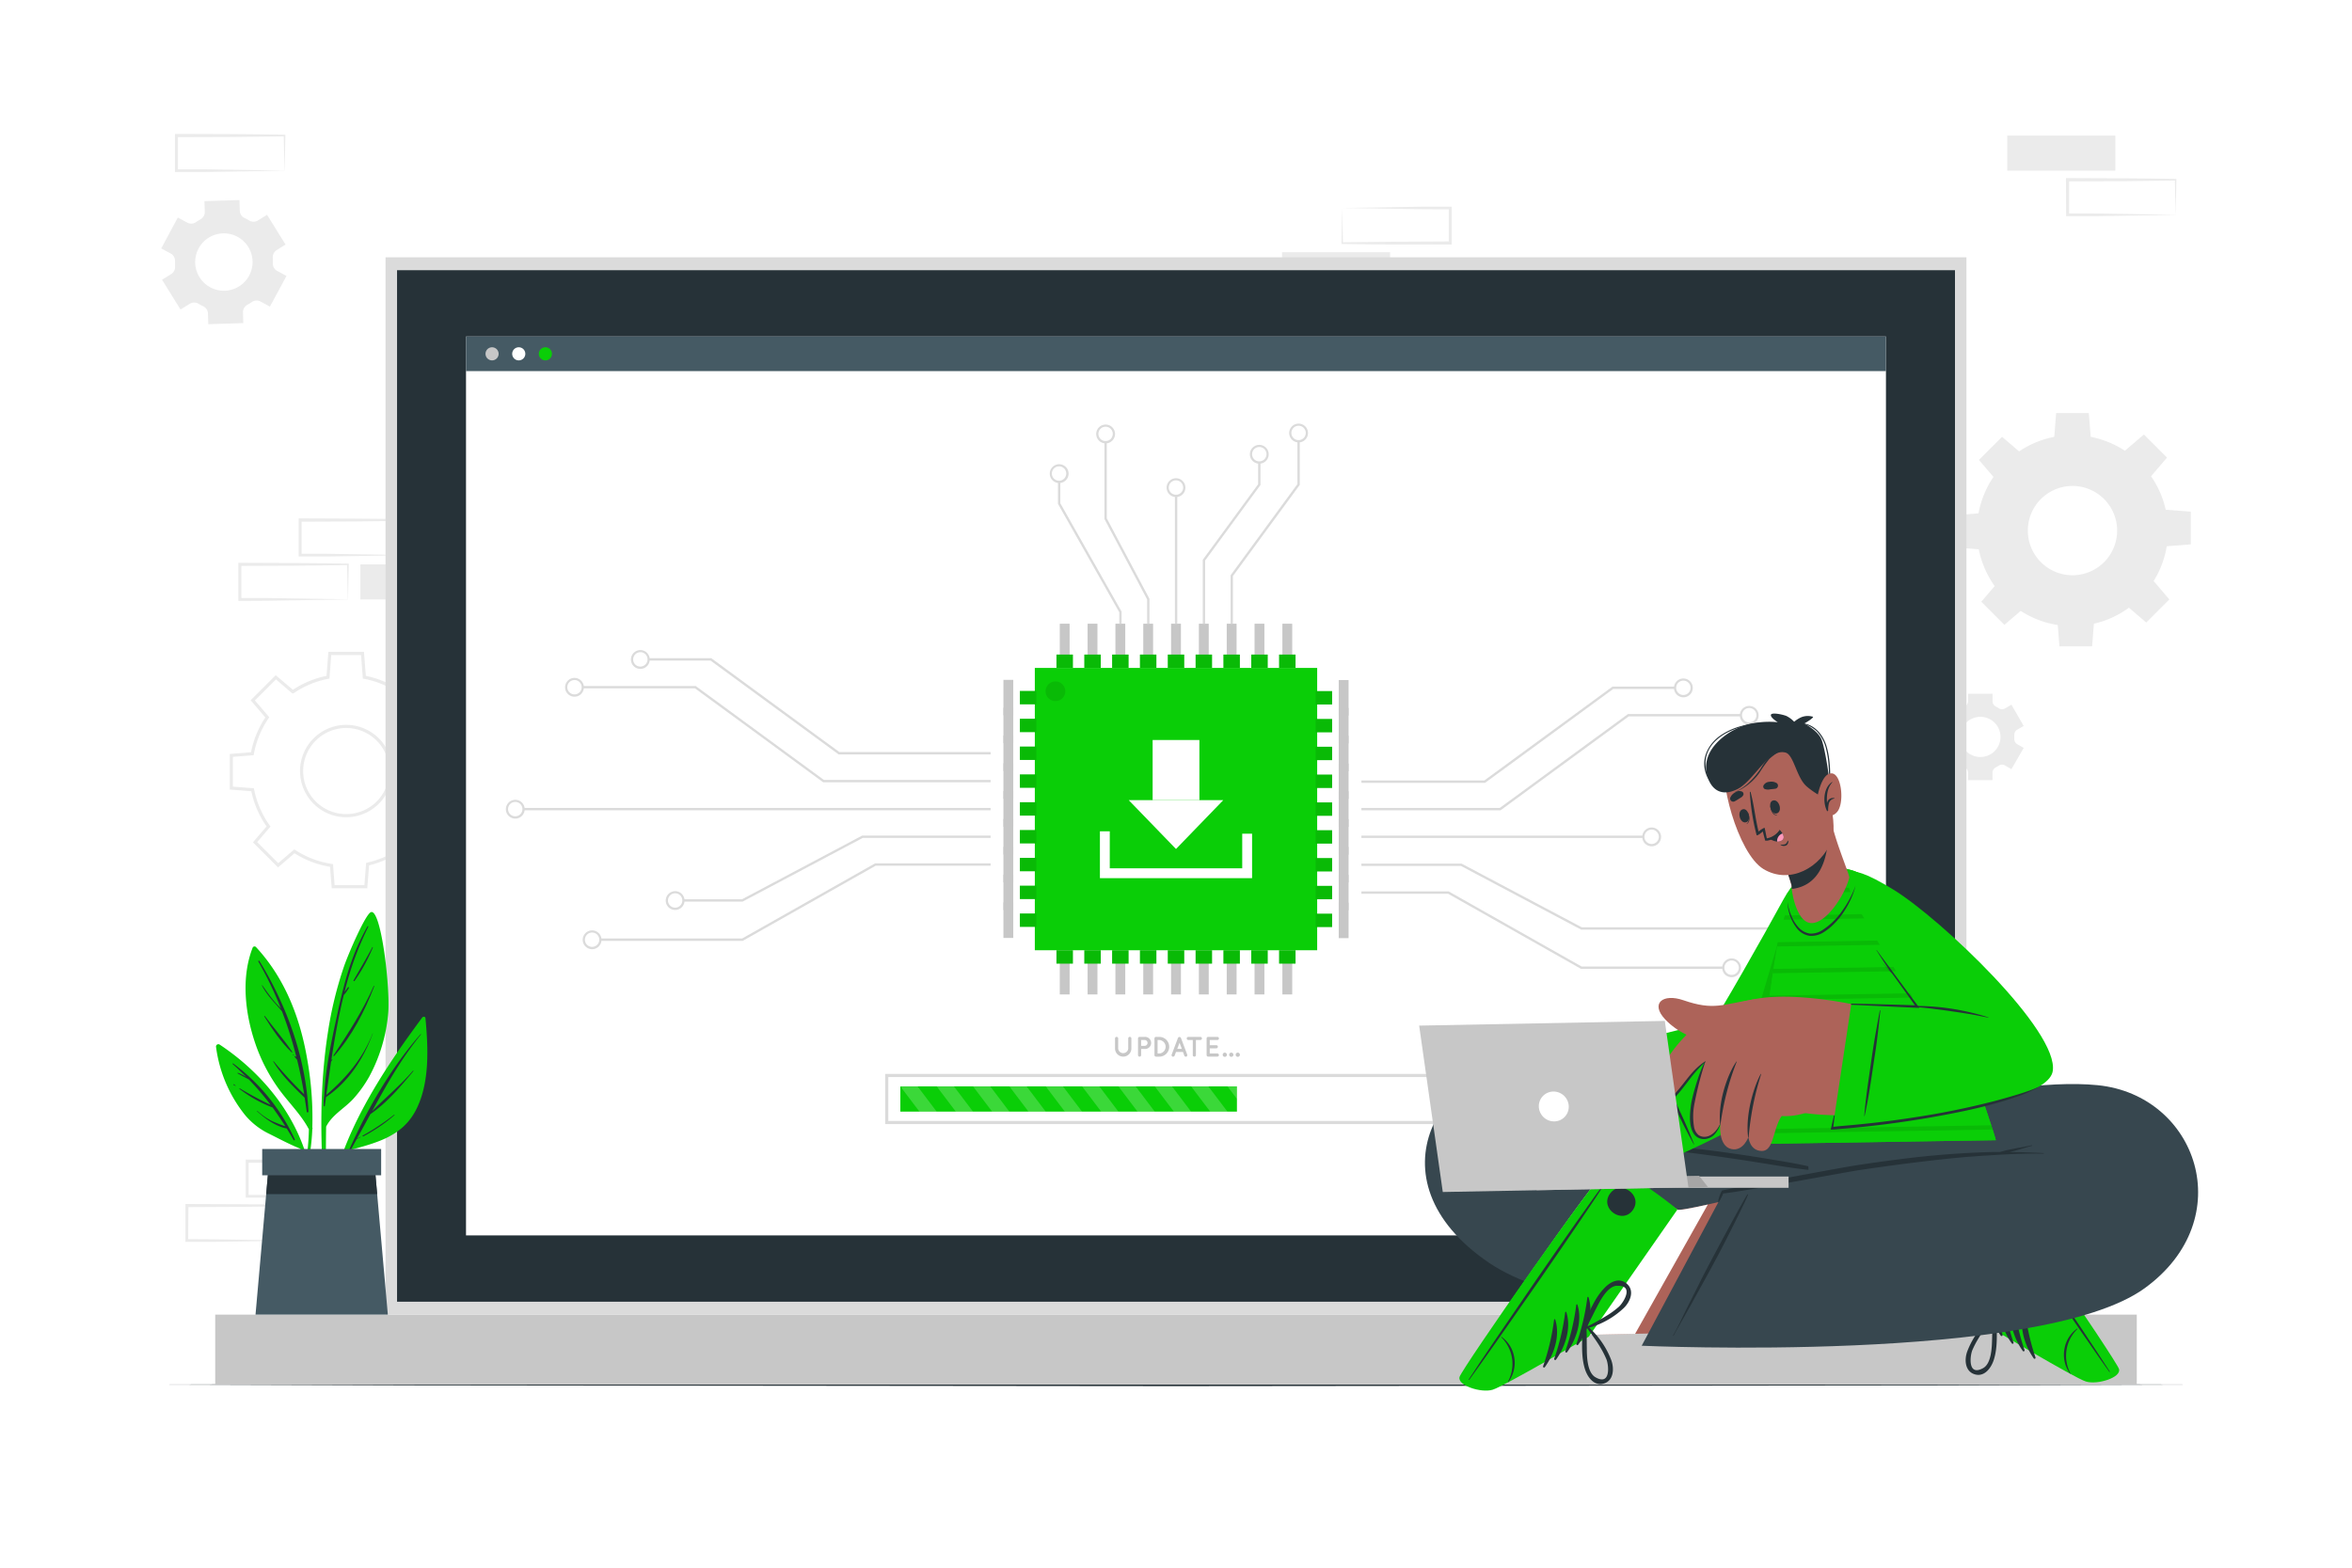 <svg class="animated" id="freepik_stories-firmware" xmlns="http://www.w3.org/2000/svg" viewBox="0 0 750 500" version="1.1" xmlns:xlink="http://www.w3.org/1999/xlink" xmlns:svgjs="http://svgjs.com/svgjs"><style>svg#freepik_stories-firmware:not(.animated) .animable {opacity: 0;}svg#freepik_stories-firmware.animated #freepik--Character--inject-7 {animation: 3s Infinite  linear floating;animation-delay: 0s;}            @keyframes floating {                0% {                    opacity: 1;                    transform: translateY(0px);                }                50% {                    transform: translateY(-10px);                }                100% {                    opacity: 1;                    transform: translateY(0px);                }            }        </style><g id="freepik--background-complete--inject-7" class="animable" style="transform-origin: 375.005px 219.395px;"><path d="M60.52,96.89a2.67,2.67,0,0,1,2.79,0c.23.14.47.27.71.4l.74.38a2.63,2.63,0,0,1,1.55,2.3l.11,3.43,11.16-.35-.1-3.43a2.68,2.68,0,0,1,1.4-2.41,13.84,13.84,0,0,0,1.42-.87,2.66,2.66,0,0,1,2.77-.18l3,1.62L91.36,88l-3-1.61A2.66,2.66,0,0,1,87,83.93c0-.56,0-1.11,0-1.66a2.64,2.64,0,0,1,1.23-2.5L91.05,78l-5.89-9.49-2.93,1.81a2.63,2.63,0,0,1-2.77,0c-.23-.14-.47-.27-.71-.4s-.49-.26-.74-.37a2.66,2.66,0,0,1-1.55-2.31l-.11-3.43-11.16.34.11,3.42a2.67,2.67,0,0,1-1.4,2.41,16,16,0,0,0-1.42.88A2.68,2.68,0,0,1,59.7,71l-3-1.62-5.28,9.85,3,1.61a2.66,2.66,0,0,1,1.39,2.41c0,.56,0,1.12,0,1.67a2.64,2.64,0,0,1-1.23,2.5l-2.91,1.8,5.89,9.49Zm2.8-17.63a9.15,9.15,0,1,1,3.74,12.38A9.16,9.16,0,0,1,63.32,79.26Z" style="fill: rgb(235, 235, 235); transform-origin: 71.39px 83.605px;" id="ell63215gxp4s" class="animable"></path><path d="M619.69,232.73a1.87,1.87,0,0,1,.91,1.73c0,.19,0,.38,0,.58s0,.39,0,.58a1.87,1.87,0,0,1-.91,1.72l-2.08,1.2,3.91,6.78,2.08-1.2a1.85,1.85,0,0,1,1.95.06,10.23,10.23,0,0,0,1,.59,1.85,1.85,0,0,1,1,1.65v2.4h7.82v-2.4a1.87,1.87,0,0,1,1-1.65,9.19,9.19,0,0,0,1-.59,1.85,1.85,0,0,1,1.95-.06l2.08,1.2,3.91-6.78-2.09-1.21a1.84,1.84,0,0,1-.9-1.72c0-.19,0-.38,0-.57s0-.39,0-.58a1.87,1.87,0,0,1,.91-1.73l2.08-1.19-3.91-6.78-2.07,1.2a1.85,1.85,0,0,1-1.95-.07,10.29,10.29,0,0,0-1-.58,1.89,1.89,0,0,1-1-1.66v-2.39h-7.82v2.39a1.89,1.89,0,0,1-1,1.66,9.12,9.12,0,0,0-1,.58,1.87,1.87,0,0,1-2,.07l-2.07-1.2-3.91,6.78Zm11.81-4.11a6.41,6.41,0,1,1-6.41,6.42A6.42,6.42,0,0,1,631.5,228.62Z" style="fill: rgb(235, 235, 235); transform-origin: 631.445px 235.04px;" id="eldvodxgz26hb" class="animable"></path><path d="M630.4,169.25a30.47,30.47,0,1,0,30.47-30.48A30.47,30.47,0,0,0,630.4,169.25Zm16.23,0a14.24,14.24,0,1,1,14.24,14.22A14.24,14.24,0,0,1,646.63,169.25Z" style="fill: rgb(235, 235, 235); transform-origin: 660.87px 169.24px;" id="el1jug13q89mih" class="animable"></path><polygon points="655.01 140.04 666.73 140.04 666.08 131.74 655.66 131.74 655.01 140.04" style="fill: rgb(235, 235, 235); transform-origin: 660.87px 135.89px;" id="el9abvxmm1ujj" class="animable"></polygon><polygon points="677.31 143.99 685.6 152.27 691.01 145.95 683.64 138.58 677.31 143.99" style="fill: rgb(235, 235, 235); transform-origin: 684.16px 145.425px;" id="el4673watj0ef" class="animable"></polygon><polygon points="690.29 162.55 690.29 174.27 698.59 173.62 698.59 163.2 690.29 162.55" style="fill: rgb(235, 235, 235); transform-origin: 694.44px 168.41px;" id="elsqybrkz0sdf" class="animable"></polygon><polygon points="686.35 184.85 678.06 193.14 684.38 198.54 691.75 191.18 686.35 184.85" style="fill: rgb(235, 235, 235); transform-origin: 684.905px 191.695px;" id="elaml3k2j963c" class="animable"></polygon><polygon points="667.78 197.83 656.06 197.83 656.71 206.13 667.13 206.13 667.78 197.83" style="fill: rgb(235, 235, 235); transform-origin: 661.92px 201.98px;" id="elssp78dht2a" class="animable"></polygon><polygon points="645.48 193.88 637.19 185.6 631.79 191.92 639.15 199.29 645.48 193.88" style="fill: rgb(235, 235, 235); transform-origin: 638.635px 192.445px;" id="elg5kmak7mg9p" class="animable"></polygon><polygon points="632.5 175.32 632.5 163.6 624.21 164.25 624.21 174.67 632.5 175.32" style="fill: rgb(235, 235, 235); transform-origin: 628.355px 169.46px;" id="el63w5xvqt9f8" class="animable"></polygon><polygon points="636.45 153.02 644.73 144.73 638.41 139.32 631.04 146.69 636.45 153.02" style="fill: rgb(235, 235, 235); transform-origin: 637.885px 146.17px;" id="elclnab3v04mq" class="animable"></polygon><path d="M117.12,283.3H105.78l-.54-6.84a30.28,30.28,0,0,1-11.32-4.32l-5.27,4.51-8-8L85,263.57a30.15,30.15,0,0,1-4.86-11.22l-6.87-.53V240.47l6.78-.54a30.46,30.46,0,0,1,4.56-11.1l-4.69-5.48,8-8L93.4,220a30.36,30.36,0,0,1,10.72-4.43l.6-7.68h11.34l.6,7.67a30.4,30.4,0,0,1,10.4,4.23l6.13-5.24,8,8-5.14,6a30.51,30.51,0,0,1,4.46,10.17l8.08.63v11.36l-7.73.59a30.51,30.51,0,0,1-4,10.6l5.07,5.92-8,8-5.58-4.75A30.43,30.43,0,0,1,117.69,276Zm-10.42-1h9.5l.55-7.09.36-.09a29.33,29.33,0,0,0,11-5l.32-.23,5.47,4.66,6.72-6.71-4.95-5.78.2-.31A29.56,29.56,0,0,0,140,250.81l.06-.39,7.59-.58v-9.5l-7.9-.62-.08-.36a29.45,29.45,0,0,0-4.6-10.5l-.22-.32,5-5.88-6.72-6.72-6,5.13-.31-.21a29.51,29.51,0,0,0-10.73-4.36l-.38-.07-.58-7.51h-9.5l-.58,7.51-.38.07a29.52,29.52,0,0,0-11,4.57l-.13.08h-.33L93,221,88,216.68l-6.72,6.72,4.59,5.36-.22.32a29.35,29.35,0,0,0-4.69,11.41l-.07.38-6.62.52v9.5l6.7.52.07.38a29.39,29.39,0,0,0,5,11.52l.22.32L82,268.58l6.72,6.71,5.13-4.39.31.2a29.32,29.32,0,0,0,11.64,4.44l.39.06Zm3.69-21.65a14.73,14.73,0,1,1,14.74-14.73A14.75,14.75,0,0,1,110.39,260.65Zm0-28.46a13.73,13.73,0,1,0,13.74,13.73A13.75,13.75,0,0,0,110.39,232.19Z" style="fill: rgb(235, 235, 235); transform-origin: 110.93px 245.595px;" id="eln55pthxouv" class="animable"></path><path d="M113.27,381.56c-5.74.1-20.22.35-25.77.41l-8.69,0h-.45v-.45l0-11.19v-.5h.5l17.23.07c4.29,0,12.94.13,17.23.19h.25v.24l-.24,11.19Zm0,0L113,370.37l.24.24c-4.3.06-12.93.15-17.23.19l-17.23.07.5-.5,0,11.19-.45-.46,8.54,0c5.46.06,20.27.31,25.92.41Z" style="fill: rgb(235, 235, 235); transform-origin: 95.965px 375.9px;" id="elrqjt94ao27k" class="animable"></path><path d="M94.05,395.67c-5.74.1-20.22.35-25.77.41l-8.69,0h-.46v-.45l0-11.19V384h.51l17.23.07c4.29,0,12.94.13,17.23.19h.24v.24l-.24,11.19Zm0,0-.24-11.19.24.24c-4.3.06-12.94.15-17.23.19L59.59,385l.5-.5L60,395.67l-.45-.46,8.53.05c5.46.06,20.28.31,25.93.41Z" style="fill: rgb(235, 235, 235); transform-origin: 76.735px 390.04px;" id="elbbpo057776a" class="animable"></path><path d="M130.14,177.08c-5.74.1-20.21.35-25.76.41l-8.7,0h-.45v-.46l0-11.19v-.5h.5l17.23.07c4.29,0,12.94.13,17.23.19h.25v.24l-.24,11.19Zm0,0-.24-11.19.24.24c-4.29.06-12.93.16-17.23.19l-17.23.07.5-.5,0,11.19-.46-.45,8.54,0c5.46.06,20.27.31,25.92.41Z" style="fill: rgb(235, 235, 235); transform-origin: 112.835px 171.415px;" id="elccxuxmibr" class="animable"></path><path d="M110.92,191.19c-5.74.1-20.22.35-25.77.41l-8.69.05H76v-.46L76,180v-.5h.5l17.23.07c4.29,0,12.94.13,17.23.19h.25V180l-.24,11.19Zm0,0L110.68,180l.24.24c-4.3.06-12.93.16-17.23.19l-17.23.07.5-.5,0,11.19-.46-.45,8.54,0c5.46.06,20.27.31,25.92.41Z" style="fill: rgb(235, 235, 235); transform-origin: 93.605px 185.575px;" id="elps11gp716rj" class="animable"></path><rect x="114.91" y="180" width="34.46" height="11.19" style="fill: rgb(235, 235, 235); transform-origin: 132.14px 185.595px;" id="el3vd1b0ccbef" class="animable"></rect><rect x="640.07" y="384.48" width="34.46" height="11.19" style="fill: rgb(235, 235, 235); transform-origin: 657.3px 390.075px;" id="eldmn3cdzr3rq" class="animable"></rect><rect x="640.07" y="43.24" width="34.46" height="11.19" style="fill: rgb(235, 235, 235); transform-origin: 657.3px 48.835px;" id="elv8qme51rwnl" class="animable"></rect><path d="M693.75,68.54c-5.74.1-20.22.35-25.76.41l-8.7,0h-.45v-.46l-.05-11.19v-.5h.5l17.23.07c4.29,0,12.94.13,17.23.19H694v.23l-.24,11.19Zm0,0-.24-11.19.24.24c-4.3.07-12.93.16-17.23.2l-17.23.06.5-.5,0,11.19-.46-.45,8.54,0c5.46.07,20.27.32,25.92.41Z" style="fill: rgb(235, 235, 235); transform-origin: 676.395px 62.875px;" id="el9w1fmlk1mqv" class="animable"></path><path d="M90.71,54.45c-5.74.1-20.22.34-25.77.41l-8.69,0h-.46v-.45l0-11.19v-.51h.5l17.23.06c4.29,0,12.94.13,17.23.19H91v.24l-.24,11.19Zm0,0-.24-11.19.24.24c-4.3.06-12.93.15-17.23.19l-17.23.06.5-.49,0,11.19L56.25,54l8.53,0c5.47.07,20.28.32,25.93.42Z" style="fill: rgb(235, 235, 235); transform-origin: 73.395px 48.785px;" id="elwwfkt2pdrgi" class="animable"></path><g id="ell9r7dd5vbh"><rect x="408.81" y="80.44" width="34.46" height="11.19" style="fill: rgb(235, 235, 235); transform-origin: 426.04px 86.035px; transform: rotate(180deg);" class="animable" id="elwp27q8xk7ya"></rect></g><path d="M428,66.33c5.74-.1,20.22-.35,25.77-.41l8.69,0h.45v.46l0,11.19V78h-.5L445.26,78c-4.29,0-12.94-.13-17.23-.19h-.25v-.24L428,66.33Zm0,0,.24,11.19-.24-.24c4.3-.06,12.93-.15,17.23-.19L462.49,77l-.5.5,0-11.19.46.46L454,66.74c-5.46-.06-20.27-.31-25.92-.41Z" style="fill: rgb(235, 235, 235); transform-origin: 445.345px 71.96px;" id="elv5btt09891h" class="animable"></path></g><g id="freepik--Floor--inject-7" class="animable" style="transform-origin: 375px 441.605px;"><polygon points="50.72 441.6 131.79 441.36 212.86 441.27 375 441.11 537.14 441.27 618.21 441.36 699.28 441.6 618.21 441.85 537.14 441.94 375 442.1 212.86 441.94 131.79 441.85 50.72 441.6" style="fill: rgb(38, 50, 56); transform-origin: 375px 441.605px;" id="el3rx3qnwlc4p" class="animable"></polygon></g><g id="freepik--Device--inject-7" class="animable" style="transform-origin: 375px 261.84px;"><rect x="68.63" y="419.29" width="612.74" height="22.32" style="fill: rgb(199, 199, 199); transform-origin: 375px 430.45px;" id="el0kp57i3t8k4q" class="animable"></rect><rect x="122.94" y="82.07" width="504.11" height="337.22" style="fill: rgb(219, 219, 219); transform-origin: 374.995px 250.68px;" id="elflst34r6pdw" class="animable"></rect><rect x="126.61" y="86.18" width="496.79" height="328.99" style="fill: rgb(38, 50, 56); transform-origin: 375.005px 250.675px;" id="ele3808dz2nim" class="animable"></rect><rect x="148.6" y="107.33" width="452.79" height="286.69" style="fill: rgb(255, 255, 255); transform-origin: 374.995px 250.675px;" id="elae6x7x2bwl" class="animable"></rect><rect x="148.6" y="107.33" width="452.79" height="11.03" style="fill: rgb(69, 90, 100); transform-origin: 374.995px 112.845px;" id="elzo3rz496im8" class="animable"></rect><path d="M159,112.85a2.09,2.09,0,1,1-2.09-2.09A2.09,2.09,0,0,1,159,112.85Z" style="fill: rgb(199, 199, 199); transform-origin: 156.91px 112.85px;" id="elew9r97fzpii" class="animable"></path><path d="M167.51,112.85a2.09,2.09,0,1,1-2.08-2.09A2.08,2.08,0,0,1,167.51,112.85Z" style="fill: rgb(255, 255, 255); transform-origin: 165.42px 112.85px;" id="el11kjfl12jh1n" class="animable"></path><path d="M176,112.85a2.09,2.09,0,1,1-2.09-2.09A2.09,2.09,0,0,1,176,112.85Z" style="fill: #0ACE07; transform-origin: 173.91px 112.85px;" id="elbvdaqs9hi7" class="animable"></path><rect x="329.98" y="213.03" width="90.04" height="90.04" style="fill: #0ACE07; transform-origin: 375px 258.05px;" id="elhsffd92nr7i" class="animable"></rect><g id="elleqpcrwmqbl"><rect x="408.92" y="198.93" width="3.14" height="11.33" style="fill: rgb(199, 199, 199); transform-origin: 410.49px 204.595px; transform: rotate(180deg);" class="animable" id="elcnkrbc30b59"></rect></g><g id="elr2a7kgkj91"><rect x="400.05" y="198.93" width="3.14" height="11.33" style="fill: rgb(199, 199, 199); transform-origin: 401.62px 204.595px; transform: rotate(180deg);" class="animable" id="elsfnv7orcqcl"></rect></g><g id="elnxnwwpinrof"><rect x="391.18" y="198.93" width="3.14" height="11.33" style="fill: rgb(199, 199, 199); transform-origin: 392.75px 204.595px; transform: rotate(180deg);" class="animable" id="eljuxdgbj33ph"></rect></g><g id="eljrh3d2s7wb"><rect x="382.3" y="198.93" width="3.14" height="11.33" style="fill: rgb(199, 199, 199); transform-origin: 383.87px 204.595px; transform: rotate(180deg);" class="animable" id="elq124bo0uj7e"></rect></g><g id="elc9dh9apfq9"><rect x="373.43" y="198.93" width="3.14" height="11.33" style="fill: rgb(199, 199, 199); transform-origin: 375px 204.595px; transform: rotate(180deg);" class="animable" id="ellprdnofmla"></rect></g><g id="elt1memrpqe2f"><rect x="364.56" y="198.93" width="3.14" height="11.33" style="fill: rgb(199, 199, 199); transform-origin: 366.13px 204.595px; transform: rotate(180deg);" class="animable" id="elloeshrlzh4j"></rect></g><g id="eltjx00l1zrrs"><rect x="355.68" y="198.93" width="3.14" height="11.33" style="fill: rgb(199, 199, 199); transform-origin: 357.25px 204.595px; transform: rotate(180deg);" class="animable" id="eleb9p29tkjk"></rect></g><g id="eltbtmhhmyua"><rect x="346.81" y="198.93" width="3.14" height="11.33" style="fill: rgb(199, 199, 199); transform-origin: 348.38px 204.595px; transform: rotate(180deg);" class="animable" id="el1na1n2fe97u"></rect></g><g id="el7tt260iwrwp"><rect x="337.94" y="198.93" width="3.14" height="11.33" style="fill: rgb(199, 199, 199); transform-origin: 339.51px 204.595px; transform: rotate(180deg);" class="animable" id="elw1ddtrr1yfo"></rect></g><g id="elnvmw0kduxb"><rect x="336.88" y="208.77" width="5.25" height="4.27" style="fill: #0ACE07; transform-origin: 339.505px 210.905px; transform: rotate(180deg);" class="animable" id="elqfw7h6ob9h7"></rect></g><g id="elg9fkj1oeqb"><rect x="336.88" y="208.77" width="5.25" height="4.27" style="opacity: 0.1; transform-origin: 339.505px 210.905px; transform: rotate(180deg);" class="animable" id="el3jzxr50dnbo"></rect></g><g id="el8novdzolwy"><rect x="345.76" y="208.77" width="5.25" height="4.27" style="fill: #0ACE07; transform-origin: 348.385px 210.905px; transform: rotate(180deg);" class="animable" id="ell6smu8y1bc"></rect></g><g id="elvqiulgx89jf"><rect x="345.76" y="208.77" width="5.25" height="4.27" style="opacity: 0.1; transform-origin: 348.385px 210.905px; transform: rotate(180deg);" class="animable" id="eltokx1q2xq9"></rect></g><g id="elu45iy1txo9h"><rect x="354.63" y="208.77" width="5.25" height="4.27" style="fill: #0ACE07; transform-origin: 357.255px 210.905px; transform: rotate(180deg);" class="animable" id="el5ua89gnzama"></rect></g><g id="elmmk3zce1vp9"><rect x="354.63" y="208.77" width="5.25" height="4.27" style="opacity: 0.1; transform-origin: 357.255px 210.905px; transform: rotate(180deg);" class="animable" id="el24aa3meg5jx"></rect></g><g id="elrapjsnm3h4b"><rect x="363.5" y="208.77" width="5.25" height="4.27" style="fill: #0ACE07; transform-origin: 366.125px 210.905px; transform: rotate(180deg);" class="animable" id="el0h4o2gx7e1i7"></rect></g><g id="elyza2g16v4t9"><rect x="363.5" y="208.77" width="5.25" height="4.27" style="opacity: 0.1; transform-origin: 366.125px 210.905px; transform: rotate(180deg);" class="animable" id="elw4wq9okxsr"></rect></g><g id="elf35keph432h"><rect x="372.38" y="208.77" width="5.25" height="4.27" style="fill: #0ACE07; transform-origin: 375.005px 210.905px; transform: rotate(180deg);" class="animable" id="elns93vcmazan"></rect></g><g id="elkeljl329lz"><rect x="372.38" y="208.77" width="5.25" height="4.27" style="opacity: 0.1; transform-origin: 375.005px 210.905px; transform: rotate(180deg);" class="animable" id="ely3n4mo4w98a"></rect></g><g id="el4wemtsiv22i"><rect x="381.25" y="208.77" width="5.25" height="4.27" style="fill: #0ACE07; transform-origin: 383.875px 210.905px; transform: rotate(180deg);" class="animable" id="elqbs4rvmgcun"></rect></g><g id="el086s3wm6vb9j"><rect x="381.25" y="208.77" width="5.25" height="4.27" style="opacity: 0.1; transform-origin: 383.875px 210.905px; transform: rotate(180deg);" class="animable" id="el9lywbnadb1"></rect></g><g id="elt2ragm66w7b"><rect x="390.12" y="208.77" width="5.25" height="4.27" style="fill: #0ACE07; transform-origin: 392.745px 210.905px; transform: rotate(180deg);" class="animable" id="elb22v819rjsu"></rect></g><g id="el1jp7rsxadk2"><rect x="390.12" y="208.77" width="5.25" height="4.27" style="opacity: 0.1; transform-origin: 392.745px 210.905px; transform: rotate(180deg);" class="animable" id="el9coz0eo8z4s"></rect></g><g id="eli66zb2soq1s"><rect x="399" y="208.77" width="5.25" height="4.27" style="fill: #0ACE07; transform-origin: 401.625px 210.905px; transform: rotate(180deg);" class="animable" id="el7svl0ghp1qf"></rect></g><g id="el17rwotmjrm"><rect x="399" y="208.77" width="5.25" height="4.27" style="opacity: 0.1; transform-origin: 401.625px 210.905px; transform: rotate(180deg);" class="animable" id="el4l9u91uwlnj"></rect></g><g id="elajw694gzzd"><rect x="407.87" y="208.77" width="5.25" height="4.27" style="fill: #0ACE07; transform-origin: 410.495px 210.905px; transform: rotate(180deg);" class="animable" id="el3714jn2z6dk"></rect></g><g id="eldi4glx9wdwe"><rect x="407.87" y="208.77" width="5.25" height="4.27" style="opacity: 0.1; transform-origin: 410.495px 210.905px; transform: rotate(180deg);" class="animable" id="el1bpnsjddigk"></rect></g><g id="el6ju2qcbuz29"><rect x="426.89" y="287.88" width="3.14" height="11.33" style="fill: rgb(199, 199, 199); transform-origin: 428.46px 293.545px; transform: rotate(-90deg);" class="animable" id="el9oyjksmzshk"></rect></g><g id="elwen6ncmczmk"><rect x="426.89" y="279.01" width="3.14" height="11.33" style="fill: rgb(199, 199, 199); transform-origin: 428.46px 284.675px; transform: rotate(-90deg);" class="animable" id="elu2y3gi7w44o"></rect></g><g id="elji7si1yx8ak"><rect x="426.89" y="270.13" width="3.14" height="11.33" style="fill: rgb(199, 199, 199); transform-origin: 428.46px 275.795px; transform: rotate(-90deg);" class="animable" id="eljcvpo45r6cn"></rect></g><g id="el0gxamk862syk"><rect x="426.89" y="261.26" width="3.14" height="11.33" style="fill: rgb(199, 199, 199); transform-origin: 428.46px 266.925px; transform: rotate(-90deg);" class="animable" id="el253y6fj8w64"></rect></g><g id="elbwnky7emht4"><rect x="426.89" y="252.39" width="3.14" height="11.33" style="fill: rgb(199, 199, 199); transform-origin: 428.46px 258.055px; transform: rotate(-90deg);" class="animable" id="el8ij2t4bfqrc"></rect></g><g id="elemoh42amv7"><rect x="426.89" y="243.51" width="3.14" height="11.33" style="fill: rgb(199, 199, 199); transform-origin: 428.46px 249.175px; transform: rotate(-90deg);" class="animable" id="elp6lihzydp6"></rect></g><g id="el6y8qsq46hfh"><rect x="426.89" y="234.64" width="3.14" height="11.33" style="fill: rgb(199, 199, 199); transform-origin: 428.46px 240.305px; transform: rotate(-90deg);" class="animable" id="ely6biovjkwpo"></rect></g><g id="eltynzmklut7l"><rect x="426.89" y="225.77" width="3.14" height="11.33" style="fill: rgb(199, 199, 199); transform-origin: 428.46px 231.435px; transform: rotate(-90deg);" class="animable" id="el19p597msfab"></rect></g><g id="elb35ro9akoc7"><rect x="426.89" y="216.89" width="3.14" height="11.33" style="fill: rgb(199, 199, 199); transform-origin: 428.46px 222.555px; transform: rotate(-90deg);" class="animable" id="elgmysu3rv3h"></rect></g><g id="eldid27tk0ycq"><rect x="419.53" y="220.42" width="5.25" height="4.27" style="fill: #0ACE07; transform-origin: 422.155px 222.555px; transform: rotate(-90deg);" class="animable" id="eloifqnae4zu"></rect></g><g id="elfabvonoun9o"><rect x="419.53" y="220.42" width="5.25" height="4.27" style="opacity: 0.1; transform-origin: 422.155px 222.555px; transform: rotate(-90deg);" class="animable" id="elbuxrdk77bni"></rect></g><g id="elgzg49etga3"><rect x="419.53" y="229.3" width="5.25" height="4.27" style="fill: #0ACE07; transform-origin: 422.155px 231.435px; transform: rotate(-90deg);" class="animable" id="elzlb0br7zg38"></rect></g><g id="elppjqfdikg0g"><rect x="419.53" y="229.3" width="5.25" height="4.27" style="opacity: 0.1; transform-origin: 422.155px 231.435px; transform: rotate(-90deg);" class="animable" id="elqsc17nx8rj"></rect></g><g id="elb7r72ylz804"><rect x="419.53" y="238.17" width="5.25" height="4.27" style="fill: #0ACE07; transform-origin: 422.155px 240.305px; transform: rotate(-90deg);" class="animable" id="elxj29bzott5d"></rect></g><g id="el97egrhie1q9"><rect x="419.53" y="238.17" width="5.25" height="4.27" style="opacity: 0.1; transform-origin: 422.155px 240.305px; transform: rotate(-90deg);" class="animable" id="elkzndwpmj0j"></rect></g><g id="el599ba1o1czj"><rect x="419.53" y="247.05" width="5.25" height="4.27" style="fill: #0ACE07; transform-origin: 422.155px 249.185px; transform: rotate(-90deg);" class="animable" id="elf2cms5tfv3j"></rect></g><g id="elpg8enbi8okg"><rect x="419.53" y="247.05" width="5.25" height="4.27" style="opacity: 0.1; transform-origin: 422.155px 249.185px; transform: rotate(-90deg);" class="animable" id="elkt46hmya42"></rect></g><g id="elhrq2ouvdt0l"><rect x="419.53" y="255.92" width="5.25" height="4.27" style="fill: #0ACE07; transform-origin: 422.155px 258.055px; transform: rotate(-90deg);" class="animable" id="elyolyqnb5z6h"></rect></g><g id="elfk9phncmc7c"><rect x="419.53" y="255.92" width="5.25" height="4.27" style="opacity: 0.1; transform-origin: 422.155px 258.055px; transform: rotate(-90deg);" class="animable" id="elbgpfb09e4bs"></rect></g><g id="el9i1muc1zuj7"><rect x="419.53" y="264.79" width="5.25" height="4.27" style="fill: #0ACE07; transform-origin: 422.155px 266.925px; transform: rotate(-90deg);" class="animable" id="elbne3tuiynyo"></rect></g><g id="elpq3jmjjdj48"><rect x="419.53" y="264.79" width="5.25" height="4.27" style="opacity: 0.1; transform-origin: 422.155px 266.925px; transform: rotate(-90deg);" class="animable" id="elsmg56xphaq"></rect></g><g id="elqk8xtzd7rg"><rect x="419.53" y="273.67" width="5.25" height="4.27" style="fill: #0ACE07; transform-origin: 422.155px 275.805px; transform: rotate(-90deg);" class="animable" id="el8yk911ujrai"></rect></g><g id="elj7o5c4nb20p"><rect x="419.53" y="273.67" width="5.25" height="4.27" style="opacity: 0.1; transform-origin: 422.155px 275.805px; transform: rotate(-90deg);" class="animable" id="elvdaqrenv9yc"></rect></g><g id="el801j8zyvv8v"><rect x="419.53" y="282.54" width="5.25" height="4.27" style="fill: #0ACE07; transform-origin: 422.155px 284.675px; transform: rotate(-90deg);" class="animable" id="el41o7xiv9uv7"></rect></g><g id="elc19gox34eh8"><rect x="419.53" y="282.54" width="5.25" height="4.27" style="opacity: 0.1; transform-origin: 422.155px 284.675px; transform: rotate(-90deg);" class="animable" id="el994unjtmqn"></rect></g><g id="elk8uo5s59z4e"><rect x="419.53" y="291.41" width="5.25" height="4.27" style="fill: #0ACE07; transform-origin: 422.155px 293.545px; transform: rotate(-90deg);" class="animable" id="elfr13h9plfn9"></rect></g><g id="el8w67l1evfk9"><rect x="419.53" y="291.41" width="5.25" height="4.27" style="opacity: 0.1; transform-origin: 422.155px 293.545px; transform: rotate(-90deg);" class="animable" id="elhv5odswzuqv"></rect></g><rect x="337.94" y="305.84" width="3.14" height="11.33" style="fill: rgb(199, 199, 199); transform-origin: 339.51px 311.505px;" id="elxeknibobbth" class="animable"></rect><rect x="346.81" y="305.84" width="3.14" height="11.33" style="fill: rgb(199, 199, 199); transform-origin: 348.38px 311.505px;" id="elwbfzoks2wiq" class="animable"></rect><rect x="355.68" y="305.84" width="3.14" height="11.33" style="fill: rgb(199, 199, 199); transform-origin: 357.25px 311.505px;" id="elsxdk5x68qc" class="animable"></rect><rect x="364.56" y="305.84" width="3.14" height="11.33" style="fill: rgb(199, 199, 199); transform-origin: 366.13px 311.505px;" id="elhface04gxg" class="animable"></rect><rect x="373.43" y="305.84" width="3.14" height="11.33" style="fill: rgb(199, 199, 199); transform-origin: 375px 311.505px;" id="elm84y0jfl05" class="animable"></rect><rect x="382.3" y="305.84" width="3.14" height="11.33" style="fill: rgb(199, 199, 199); transform-origin: 383.87px 311.505px;" id="elf5buu1nsuyh" class="animable"></rect><rect x="391.18" y="305.84" width="3.14" height="11.33" style="fill: rgb(199, 199, 199); transform-origin: 392.75px 311.505px;" id="elkwo0gxxp4w" class="animable"></rect><rect x="400.05" y="305.84" width="3.14" height="11.33" style="fill: rgb(199, 199, 199); transform-origin: 401.62px 311.505px;" id="elfjblovej2er" class="animable"></rect><rect x="408.92" y="305.84" width="3.14" height="11.33" style="fill: rgb(199, 199, 199); transform-origin: 410.49px 311.505px;" id="elprj79ghjfp" class="animable"></rect><rect x="407.87" y="303.07" width="5.25" height="4.27" style="fill: #0ACE07; transform-origin: 410.495px 305.205px;" id="el2rm765l6f2r" class="animable"></rect><g id="eltdlfeootz1"><rect x="407.87" y="303.07" width="5.25" height="4.27" style="opacity: 0.1; transform-origin: 410.495px 305.205px;" class="animable" id="eloau2hzc0n5"></rect></g><rect x="399" y="303.07" width="5.25" height="4.27" style="fill: #0ACE07; transform-origin: 401.625px 305.205px;" id="elnx8y6z8c4e" class="animable"></rect><g id="elxcg993md9k8"><rect x="399" y="303.07" width="5.25" height="4.27" style="opacity: 0.1; transform-origin: 401.625px 305.205px;" class="animable" id="ele5711qp2toa"></rect></g><rect x="390.12" y="303.07" width="5.25" height="4.27" style="fill: #0ACE07; transform-origin: 392.745px 305.205px;" id="elg1zboy7ppit" class="animable"></rect><g id="ellhi5uy0ow1n"><rect x="390.12" y="303.07" width="5.25" height="4.27" style="opacity: 0.1; transform-origin: 392.745px 305.205px;" class="animable" id="el517o2gg78wa"></rect></g><rect x="381.25" y="303.07" width="5.25" height="4.27" style="fill: #0ACE07; transform-origin: 383.875px 305.205px;" id="elf40ehx6v186" class="animable"></rect><g id="elt6xtu2nlcuq"><rect x="381.25" y="303.07" width="5.25" height="4.27" style="opacity: 0.1; transform-origin: 383.875px 305.205px;" class="animable" id="elpenorspxem"></rect></g><rect x="372.38" y="303.07" width="5.25" height="4.27" style="fill: #0ACE07; transform-origin: 375.005px 305.205px;" id="elatpsuab9tpb" class="animable"></rect><g id="elgc4l2q1fvpf"><rect x="372.38" y="303.07" width="5.25" height="4.27" style="opacity: 0.1; transform-origin: 375.005px 305.205px;" class="animable" id="el9gxwqah4rxf"></rect></g><rect x="363.5" y="303.07" width="5.25" height="4.27" style="fill: #0ACE07; transform-origin: 366.125px 305.205px;" id="el9w6f4usb8h" class="animable"></rect><g id="elqicj3xqmp5e"><rect x="363.5" y="303.07" width="5.25" height="4.27" style="opacity: 0.1; transform-origin: 366.125px 305.205px;" class="animable" id="eli0gskpwsdl"></rect></g><rect x="354.63" y="303.07" width="5.25" height="4.27" style="fill: #0ACE07; transform-origin: 357.255px 305.205px;" id="el1h7vs262dsp" class="animable"></rect><g id="el88vogu96cjy"><rect x="354.63" y="303.07" width="5.25" height="4.27" style="opacity: 0.1; transform-origin: 357.255px 305.205px;" class="animable" id="eleny38y9m6b9"></rect></g><rect x="345.76" y="303.07" width="5.25" height="4.27" style="fill: #0ACE07; transform-origin: 348.385px 305.205px;" id="elkgiqx3iw4np" class="animable"></rect><g id="elag0ceekc8s"><rect x="345.76" y="303.07" width="5.25" height="4.27" style="opacity: 0.1; transform-origin: 348.385px 305.205px;" class="animable" id="eldupch7zr6t5"></rect></g><rect x="336.88" y="303.07" width="5.25" height="4.27" style="fill: #0ACE07; transform-origin: 339.505px 305.205px;" id="elcnneqkauilq" class="animable"></rect><g id="elq48ube7gjs"><rect x="336.88" y="303.07" width="5.25" height="4.27" style="opacity: 0.1; transform-origin: 339.505px 305.205px;" class="animable" id="elgjv9ap55gsm"></rect></g><g id="eldanb77v3y3e"><rect x="319.97" y="216.83" width="3.14" height="11.33" style="fill: rgb(199, 199, 199); transform-origin: 321.54px 222.495px; transform: rotate(90deg);" class="animable" id="elqn443ih9fd"></rect></g><g id="el41wxhfwdb2o"><rect x="319.97" y="225.71" width="3.14" height="11.33" style="fill: rgb(199, 199, 199); transform-origin: 321.54px 231.375px; transform: rotate(90deg);" class="animable" id="elsop7bv50aql"></rect></g><g id="elxtaphwopdll"><rect x="319.97" y="234.58" width="3.14" height="11.33" style="fill: rgb(199, 199, 199); transform-origin: 321.54px 240.245px; transform: rotate(90deg);" class="animable" id="el8eb75niidj6"></rect></g><g id="elkexws7kck9"><rect x="319.97" y="243.45" width="3.14" height="11.33" style="fill: rgb(199, 199, 199); transform-origin: 321.54px 249.115px; transform: rotate(90deg);" class="animable" id="el72hc4uec14h"></rect></g><g id="elvpi4v9nl8v"><rect x="319.97" y="252.33" width="3.14" height="11.33" style="fill: rgb(199, 199, 199); transform-origin: 321.54px 257.995px; transform: rotate(90deg);" class="animable" id="elrxx354ki94"></rect></g><g id="elol17nhwt139"><rect x="319.97" y="261.2" width="3.14" height="11.33" style="fill: rgb(199, 199, 199); transform-origin: 321.54px 266.865px; transform: rotate(90deg);" class="animable" id="el42uk8hxjlnh"></rect></g><g id="el89pza2sig3t"><rect x="319.97" y="270.08" width="3.14" height="11.33" style="fill: rgb(199, 199, 199); transform-origin: 321.54px 275.745px; transform: rotate(90deg);" class="animable" id="elz0ksuky0e09"></rect></g><g id="elpav029f8odb"><rect x="319.97" y="278.95" width="3.14" height="11.33" style="fill: rgb(199, 199, 199); transform-origin: 321.54px 284.615px; transform: rotate(90deg);" class="animable" id="elg0dc7pnukiu"></rect></g><g id="eloukbgdwcjw"><rect x="319.97" y="287.82" width="3.14" height="11.33" style="fill: rgb(199, 199, 199); transform-origin: 321.54px 293.485px; transform: rotate(90deg);" class="animable" id="elzr91i5hs6c8"></rect></g><g id="el3j02nvbsdxa"><rect x="325.22" y="291.35" width="5.25" height="4.27" style="fill: #0ACE07; transform-origin: 327.845px 293.485px; transform: rotate(90deg);" class="animable" id="elmnb5ebhbjc"></rect></g><g id="elnrja5tnmbu"><rect x="325.22" y="291.35" width="5.25" height="4.27" style="opacity: 0.1; transform-origin: 327.845px 293.485px; transform: rotate(90deg);" class="animable" id="elkc2sv092yu"></rect></g><g id="el13r61wit7bqj"><rect x="325.22" y="282.48" width="5.25" height="4.27" style="fill: #0ACE07; transform-origin: 327.845px 284.615px; transform: rotate(90deg);" class="animable" id="eld6feywp62fr"></rect></g><g id="el0ep3thvh3evq"><rect x="325.22" y="282.48" width="5.25" height="4.27" style="opacity: 0.1; transform-origin: 327.845px 284.615px; transform: rotate(90deg);" class="animable" id="el5r8wiog5ann"></rect></g><g id="el1dpwab1neli"><rect x="325.22" y="273.61" width="5.25" height="4.27" style="fill: #0ACE07; transform-origin: 327.845px 275.745px; transform: rotate(90deg);" class="animable" id="elzr76uf44vlg"></rect></g><g id="elz2abwrg0mc"><rect x="325.22" y="273.61" width="5.25" height="4.27" style="opacity: 0.1; transform-origin: 327.845px 275.745px; transform: rotate(90deg);" class="animable" id="elwiau3mu8qgl"></rect></g><g id="elyqkqlwjiwe"><rect x="325.22" y="264.73" width="5.25" height="4.27" style="fill: #0ACE07; transform-origin: 327.845px 266.865px; transform: rotate(90deg);" class="animable" id="ely4k0edca89o"></rect></g><g id="elshxu76i7rki"><rect x="325.22" y="264.73" width="5.25" height="4.27" style="opacity: 0.1; transform-origin: 327.845px 266.865px; transform: rotate(90deg);" class="animable" id="elz32t9fyfhzs"></rect></g><g id="elen5u18sew8p"><rect x="325.22" y="255.86" width="5.25" height="4.27" style="fill: #0ACE07; transform-origin: 327.845px 257.995px; transform: rotate(90deg);" class="animable" id="elrlc7jylqp0h"></rect></g><g id="el95ijf3o92kh"><rect x="325.22" y="255.86" width="5.25" height="4.27" style="opacity: 0.1; transform-origin: 327.845px 257.995px; transform: rotate(90deg);" class="animable" id="eldsnm1tghw0m"></rect></g><g id="elet4jtxnla7"><rect x="325.22" y="246.99" width="5.25" height="4.27" style="fill: #0ACE07; transform-origin: 327.845px 249.125px; transform: rotate(90deg);" class="animable" id="elsl70adxca5l"></rect></g><g id="elym3y8x72ahl"><rect x="325.22" y="246.99" width="5.25" height="4.27" style="opacity: 0.1; transform-origin: 327.845px 249.125px; transform: rotate(90deg);" class="animable" id="elakgdhy5mza8"></rect></g><g id="el6e6n083qwdi"><rect x="325.22" y="238.11" width="5.25" height="4.27" style="fill: #0ACE07; transform-origin: 327.845px 240.245px; transform: rotate(90deg);" class="animable" id="el2bg2hl26dsb"></rect></g><g id="elk5yrmp77jj"><rect x="325.22" y="238.11" width="5.25" height="4.27" style="opacity: 0.1; transform-origin: 327.845px 240.245px; transform: rotate(90deg);" class="animable" id="elxw0o9q1riyp"></rect></g><g id="elrapuji903fl"><rect x="325.22" y="229.24" width="5.25" height="4.27" style="fill: #0ACE07; transform-origin: 327.845px 231.375px; transform: rotate(90deg);" class="animable" id="elh9ibeb8x5sb"></rect></g><g id="elmzmsk6tcwzo"><rect x="325.22" y="229.24" width="5.25" height="4.27" style="opacity: 0.1; transform-origin: 327.845px 231.375px; transform: rotate(90deg);" class="animable" id="elsl7ronwb3hb"></rect></g><g id="elfl9mms77hl"><rect x="325.22" y="220.37" width="5.25" height="4.27" style="fill: #0ACE07; transform-origin: 327.845px 222.505px; transform: rotate(90deg);" class="animable" id="elyq5z24byuf8"></rect></g><g id="elqh6tlcqo0om"><rect x="325.22" y="220.37" width="5.25" height="4.27" style="opacity: 0.1; transform-origin: 327.845px 222.505px; transform: rotate(90deg);" class="animable" id="elti6n7k90wk"></rect></g><g id="elkwkcathrx3a"><path d="M339.7,220.47a3.14,3.14,0,1,1-3.14-3.14A3.15,3.15,0,0,1,339.7,220.47Z" style="opacity: 0.1; transform-origin: 336.56px 220.47px;" class="animable" id="elc86iii19oy"></path></g><polygon points="399.26 280.08 350.74 280.08 350.74 265.14 353.88 265.14 353.88 276.94 396.12 276.94 396.12 265.9 399.26 265.9 399.26 280.08" style="fill: rgb(255, 255, 255); transform-origin: 375px 272.61px;" id="elru8p6undxvd" class="animable"></polygon><g id="eluw2mnnuzzl"><rect x="367.55" y="236.02" width="14.91" height="19.18" style="fill: rgb(255, 255, 255); transform-origin: 375.005px 245.61px; transform: rotate(180deg);" class="animable" id="elln23juqqdre"></rect></g><polygon points="390.07 255.2 359.93 255.2 375 270.78 390.07 255.2" style="fill: rgb(255, 255, 255); transform-origin: 375px 262.99px;" id="elceev6to2g2o" class="animable"></polygon><polygon points="478.5 258.43 434.12 258.43 434.12 257.68 478.25 257.68 519.12 227.74 555.18 227.74 555.18 228.49 519.36 228.49 478.5 258.43" style="fill: rgb(219, 219, 219); transform-origin: 494.65px 243.085px;" id="elhdxry1evxf" class="animable"></polygon><path d="M557.79,231.15a3,3,0,1,1,3-3A3,3,0,0,1,557.79,231.15Zm0-5.33a2.29,2.29,0,1,0,2.29,2.29A2.29,2.29,0,0,0,557.79,225.82Z" style="fill: rgb(219, 219, 219); transform-origin: 557.79px 228.15px;" id="elxt5nbgjqsh" class="animable"></path><polygon points="473.56 249.68 434.12 249.68 434.12 248.93 473.31 248.93 514.18 218.99 534.18 218.99 534.18 219.74 514.42 219.74 473.56 249.68" style="fill: rgb(219, 219, 219); transform-origin: 484.15px 234.335px;" id="elwsrimtu36s" class="animable"></polygon><path d="M536.79,222.4a3,3,0,1,1,3-3A3,3,0,0,1,536.79,222.4Zm0-5.32a2.29,2.29,0,1,0,2.29,2.28A2.28,2.28,0,0,0,536.79,217.08Z" style="fill: rgb(219, 219, 219); transform-origin: 536.79px 219.4px;" id="elpyd2ieqhznp" class="animable"></path><rect x="434.12" y="266.51" width="89.9" height="0.75" style="fill: rgb(219, 219, 219); transform-origin: 479.07px 266.885px;" id="elodrqgjg1tsr" class="animable"></rect><path d="M526.68,269.92a3,3,0,1,1,3-3A3,3,0,0,1,526.68,269.92Zm0-5.32a2.29,2.29,0,1,0,2.28,2.29A2.3,2.3,0,0,0,526.68,264.6Z" style="fill: rgb(219, 219, 219); transform-origin: 526.68px 266.92px;" id="el6r6rpd2york" class="animable"></path><polygon points="583.03 296.5 504.2 296.5 504.12 296.46 465.86 276.18 434.12 276.18 434.12 275.43 466.05 275.43 504.39 295.75 583.03 295.75 583.03 296.5" style="fill: rgb(219, 219, 219); transform-origin: 508.575px 285.965px;" id="el28ckrhk7on1" class="animable"></polygon><path d="M585.69,299.17a3,3,0,1,1,3-3A3,3,0,0,1,585.69,299.17Zm0-5.33a2.29,2.29,0,1,0,2.29,2.29A2.29,2.29,0,0,0,585.69,293.84Z" style="fill: rgb(219, 219, 219); transform-origin: 585.69px 296.17px;" id="el6dlr8euqsje" class="animable"></path><polygon points="549.51 309.01 504.15 309.01 504.06 308.96 461.76 285.05 434.12 285.05 434.12 284.3 461.96 284.3 462.04 284.35 504.34 308.26 549.51 308.26 549.51 309.01" style="fill: rgb(219, 219, 219); transform-origin: 491.815px 296.655px;" id="elqx2685gasq" class="animable"></polygon><path d="M552.17,311.67a3,3,0,1,1,3-3A3,3,0,0,1,552.17,311.67Zm0-5.32a2.29,2.29,0,1,0,2.29,2.29A2.29,2.29,0,0,0,552.17,306.35Z" style="fill: rgb(219, 219, 219); transform-origin: 552.17px 308.67px;" id="elryg4tj1spx" class="animable"></path><polygon points="315.88 249.5 262.49 249.5 262.39 249.42 221.62 219.55 185.81 219.55 185.81 218.8 221.87 218.8 221.97 218.88 262.73 248.75 315.88 248.75 315.88 249.5" style="fill: rgb(219, 219, 219); transform-origin: 250.845px 234.15px;" id="elnt14pkn6zwj" class="animable"></polygon><path d="M183.19,222.21a3,3,0,1,1,3-3A3,3,0,0,1,183.19,222.21Zm0-5.32a2.29,2.29,0,1,0,2.29,2.29A2.29,2.29,0,0,0,183.19,216.89Z" style="fill: rgb(219, 219, 219); transform-origin: 183.19px 219.21px;" id="elhbfv47pgl1s" class="animable"></path><polygon points="315.88 240.62 267.43 240.62 267.33 240.55 226.56 210.68 206.81 210.68 206.81 209.93 226.81 209.93 226.91 210 267.67 239.87 315.88 239.87 315.88 240.62" style="fill: rgb(219, 219, 219); transform-origin: 261.345px 225.275px;" id="elwbei0szixf" class="animable"></polygon><path d="M204.19,213.34a3,3,0,1,1,3-3A3,3,0,0,1,204.19,213.34Zm0-5.32a2.29,2.29,0,1,0,2.29,2.28A2.28,2.28,0,0,0,204.19,208Z" style="fill: rgb(219, 219, 219); transform-origin: 204.19px 210.34px;" id="el3e58ukiglvy" class="animable"></path><rect x="166.97" y="257.68" width="148.91" height="0.75" style="fill: rgb(219, 219, 219); transform-origin: 241.425px 258.055px;" id="elcu0yorgsawg" class="animable"></rect><path d="M164.31,261.09a3,3,0,1,1,3-3A3,3,0,0,1,164.31,261.09Zm0-5.32a2.29,2.29,0,1,0,2.28,2.28A2.29,2.29,0,0,0,164.31,255.77Z" style="fill: rgb(219, 219, 219); transform-origin: 164.31px 258.09px;" id="elpzyhpo3lqk9" class="animable"></path><polygon points="236.78 287.57 217.96 287.57 217.96 286.82 236.6 286.82 274.94 266.49 315.88 266.49 315.88 267.24 275.12 267.24 236.78 287.57" style="fill: rgb(219, 219, 219); transform-origin: 266.92px 277.03px;" id="elhz0xhxqqtch" class="animable"></polygon><path d="M215.29,290.23a3,3,0,1,1,3-3A3,3,0,0,1,215.29,290.23Zm0-5.32a2.29,2.29,0,1,0,2.29,2.29A2.29,2.29,0,0,0,215.29,284.91Z" style="fill: rgb(219, 219, 219); transform-origin: 215.29px 287.23px;" id="elhvi7korv46r" class="animable"></path><polygon points="236.84 300.08 191.47 300.08 191.47 299.33 236.64 299.33 279.03 275.37 315.88 275.37 315.88 276.12 279.23 276.12 236.84 300.08" style="fill: rgb(219, 219, 219); transform-origin: 253.675px 287.725px;" id="el4wzbbowv7v7" class="animable"></polygon><path d="M188.81,302.74a3,3,0,1,1,3-3A3,3,0,0,1,188.81,302.74Zm0-5.32a2.29,2.29,0,1,0,2.29,2.29A2.29,2.29,0,0,0,188.81,297.42Z" style="fill: rgb(219, 219, 219); transform-origin: 188.81px 299.74px;" id="elgw6zuee0xs" class="animable"></path><polygon points="384.28 198.93 383.53 198.93 383.53 178.54 383.61 178.44 401.19 154.45 401.19 147.62 401.94 147.62 401.94 154.69 401.86 154.79 384.28 178.78 384.28 198.93" style="fill: rgb(219, 219, 219); transform-origin: 392.735px 173.275px;" id="elk19ogr3u648" class="animable"></polygon><path d="M401.56,147.89a3,3,0,1,1,3-3A3,3,0,0,1,401.56,147.89Zm0-5.32a2.29,2.29,0,1,0,2.29,2.28A2.28,2.28,0,0,0,401.56,142.57Z" style="fill: rgb(219, 219, 219); transform-origin: 401.56px 144.89px;" id="elhu7f1cjqb8" class="animable"></path><polygon points="393.16 198.93 392.41 198.93 392.41 183.48 392.48 183.38 413.72 154.39 413.72 140.74 414.47 140.74 414.47 154.64 414.4 154.74 393.16 183.72 393.16 198.93" style="fill: rgb(219, 219, 219); transform-origin: 403.44px 169.835px;" id="elyt15748lq2" class="animable"></polygon><path d="M414.09,141.11a3,3,0,1,1,3-3A3,3,0,0,1,414.09,141.11Zm0-5.32a2.29,2.29,0,1,0,2.29,2.29A2.29,2.29,0,0,0,414.09,135.79Z" style="fill: rgb(219, 219, 219); transform-origin: 414.09px 138.11px;" id="el4ewhl84q869" class="animable"></path><rect x="374.66" y="158.15" width="0.75" height="40.78" style="fill: rgb(219, 219, 219); transform-origin: 375.035px 178.54px;" id="el0a1v2p9pyf3t" class="animable"></rect><path d="M375,158.53a3,3,0,1,1,3-3A3,3,0,0,1,375,158.53Zm0-5.32a2.29,2.29,0,1,0,2.28,2.28A2.29,2.29,0,0,0,375,153.21Z" style="fill: rgb(219, 219, 219); transform-origin: 375px 155.53px;" id="eld9rof2uu35i" class="animable"></path><polygon points="366.54 198.93 365.79 198.93 365.79 191.18 352.18 165.52 352.18 141.3 352.93 141.3 352.93 165.33 366.54 190.99 366.54 198.93" style="fill: rgb(219, 219, 219); transform-origin: 359.36px 170.115px;" id="el82i5pvlljvl" class="animable"></polygon><path d="M352.56,141.41a3,3,0,1,1,3-3A3,3,0,0,1,352.56,141.41Zm0-5.32a2.29,2.29,0,1,0,2.28,2.29A2.3,2.3,0,0,0,352.56,136.09Z" style="fill: rgb(219, 219, 219); transform-origin: 352.56px 138.41px;" id="elix1f2k07qes" class="animable"></path><polygon points="357.66 198.93 356.91 198.93 356.91 195.28 337.37 160.71 337.37 153.86 338.12 153.86 338.12 160.52 357.66 195.08 357.66 198.93" style="fill: rgb(219, 219, 219); transform-origin: 347.515px 176.395px;" id="elwtwv3pttfm8" class="animable"></polygon><path d="M337.75,154.06a3,3,0,1,1,3-3A3,3,0,0,1,337.75,154.06Zm0-5.32A2.29,2.29,0,1,0,340,151,2.3,2.3,0,0,0,337.75,148.74Z" style="fill: rgb(219, 219, 219); transform-origin: 337.75px 151.06px;" id="el4js4nzaxmg8" class="animable"></path><path d="M467.74,358.52H282.26v-16H467.74Zm-184.48-1H466.74v-14H283.26Z" style="fill: rgb(219, 219, 219); transform-origin: 375px 350.52px;" id="elfwmed16boqh" class="animable"></path><rect x="287.1" y="346.49" width="107.33" height="8.05" style="fill: #0ACE07; transform-origin: 340.765px 350.515px;" id="eltcd1teaiffk" class="animable"></rect><g id="el626un5qsybc"><polygon points="298.69 354.55 293.2 354.55 287.1 346.49 292.6 346.49 298.69 354.55" style="fill: rgb(255, 255, 255); opacity: 0.2; transform-origin: 292.895px 350.52px;" class="animable" id="elvzckxs4k9bd"></polygon></g><g id="elm1hqr20x6n"><polygon points="310.28 354.55 304.79 354.55 298.69 346.49 304.19 346.49 310.28 354.55" style="fill: rgb(255, 255, 255); opacity: 0.2; transform-origin: 304.485px 350.52px;" class="animable" id="elqw4eopqkquf"></polygon></g><g id="elelzglyil0c6"><polygon points="321.87 354.55 316.38 354.55 310.28 346.49 315.78 346.49 321.87 354.55" style="fill: rgb(255, 255, 255); opacity: 0.2; transform-origin: 316.075px 350.52px;" class="animable" id="elf3pezrr20yf"></polygon></g><g id="elxiahhirp69"><polygon points="333.46 354.55 327.97 354.55 321.87 346.49 327.37 346.49 333.46 354.55" style="fill: rgb(255, 255, 255); opacity: 0.2; transform-origin: 327.665px 350.52px;" class="animable" id="elc28681afbiq"></polygon></g><g id="ele06aqzs5sx"><polygon points="345.05 354.55 339.56 354.55 333.46 346.49 338.96 346.49 345.05 354.55" style="fill: rgb(255, 255, 255); opacity: 0.2; transform-origin: 339.255px 350.52px;" class="animable" id="elczio28zlj3b"></polygon></g><g id="elxqubg1zf7ga"><polygon points="356.64 354.55 351.15 354.55 345.05 346.49 350.55 346.49 356.64 354.55" style="fill: rgb(255, 255, 255); opacity: 0.2; transform-origin: 350.845px 350.52px;" class="animable" id="eliz0gah2fj7"></polygon></g><g id="elhkq5nufz4re"><polygon points="368.23 354.55 362.74 354.55 356.64 346.49 362.14 346.49 368.23 354.55" style="fill: rgb(255, 255, 255); opacity: 0.2; transform-origin: 362.435px 350.52px;" class="animable" id="elmj7e22lgpqg"></polygon></g><g id="eld4el37n4v2"><polygon points="379.82 354.55 374.33 354.55 368.23 346.49 373.73 346.49 379.82 354.55" style="fill: rgb(255, 255, 255); opacity: 0.2; transform-origin: 374.025px 350.52px;" class="animable" id="elfqq11vs9ilv"></polygon></g><g id="elvu1srlpjg4k"><polygon points="391.41 354.55 385.92 354.55 379.82 346.49 385.32 346.49 391.41 354.55" style="fill: rgb(255, 255, 255); opacity: 0.2; transform-origin: 385.615px 350.52px;" class="animable" id="elmav2txsqk0b"></polygon></g><g id="elgx0okqpfyy5"><polygon points="394.44 346.49 394.44 350.49 391.41 346.49 394.44 346.49" style="fill: rgb(255, 255, 255); opacity: 0.2; transform-origin: 392.925px 348.49px;" class="animable" id="elext0uizmsle"></polygon></g><path d="M358.16,337a2.6,2.6,0,0,1-2.6-2.6V331.2a.49.49,0,0,1,.5-.49.49.49,0,0,1,.5.49v3.21a1.61,1.61,0,0,0,3.21,0V331.2a.5.5,0,0,1,1,0v3.21A2.6,2.6,0,0,1,358.16,337Z" style="fill: rgb(199, 199, 199); transform-origin: 358.165px 333.85px;" id="elc530uvrcz86" class="animable"></path><path d="M365,334.56h-1.11v1.95a.5.5,0,0,1-1,0V331.2a.49.49,0,0,1,.5-.49H365a1.93,1.93,0,1,1,0,3.85Zm-1.11-1H365a.93.93,0,1,0,0-1.86h-1.11Z" style="fill: rgb(199, 199, 199); transform-origin: 364.979px 333.858px;" id="elmbesi8g2ep8" class="animable"></path><path d="M368.13,336.51V331.2a.48.48,0,0,1,.49-.49h1.06a3.15,3.15,0,1,1,0,6.3h-1.06A.49.49,0,0,1,368.13,336.51Zm1-.5h.55a2.16,2.16,0,0,0,0-4.31h-.55Z" style="fill: rgb(199, 199, 199); transform-origin: 370.484px 333.86px;" id="elqumune1o1o" class="animable"></path><path d="M377.23,335.52H375l-.44,1.17a.51.51,0,0,1-.47.32.47.47,0,0,1-.17,0,.52.52,0,0,1-.3-.65l2-5.3a.52.52,0,0,1,.48-.32.51.51,0,0,1,.48.32l2,5.3a.52.52,0,0,1-.3.65.47.47,0,0,1-.17,0,.48.48,0,0,1-.46-.32Zm-.37-1-.73-1.93-.73,1.93Z" style="fill: rgb(199, 199, 199); transform-origin: 376.1px 333.879px;" id="eliygr3xevnnh" class="animable"></path><path d="M382.78,331.7h-1.43v4.81a.5.5,0,1,1-1,0V331.7h-1.42a.5.5,0,0,1-.5-.5.49.49,0,0,1,.5-.49h3.84a.49.49,0,0,1,.5.49A.51.51,0,0,1,382.78,331.7Z" style="fill: rgb(199, 199, 199); transform-origin: 380.85px 333.86px;" id="el7988us4eewg" class="animable"></path><path d="M384.76,336.51V331.2a.48.48,0,0,1,.49-.49h2.95a.49.49,0,0,1,.49.49.5.5,0,0,1-.49.5h-2.44v1.65h2.1a.51.51,0,0,1,.49.5.49.49,0,0,1-.49.5h-2.1V336h2.44a.5.5,0,0,1,.49.5.51.51,0,0,1-.49.5h-2.95A.5.5,0,0,1,384.76,336.51Z" style="fill: rgb(199, 199, 199); transform-origin: 386.725px 333.855px;" id="elo4mhx1fg6tb" class="animable"></path><path d="M390.56,335.73a.67.67,0,1,1,0,1.34.67.67,0,0,1,0-1.34Z" style="fill: rgb(199, 199, 199); transform-origin: 390.56px 336.4px;" id="elscaf1scx7sb" class="animable"></path><path d="M392.63,335.73a.67.67,0,1,1,0,1.34.67.67,0,0,1,0-1.34Z" style="fill: rgb(199, 199, 199); transform-origin: 392.63px 336.4px;" id="el0jucvr2zeo4c" class="animable"></path><path d="M394.7,335.73a.67.67,0,1,1,0,1.34.67.67,0,0,1,0-1.34Z" style="fill: rgb(199, 199, 199); transform-origin: 394.7px 336.4px;" id="el99xrmvuq9u" class="animable"></path></g><g id="freepik--Plant--inject-7" class="animable" style="transform-origin: 102.577px 355.084px;"><path d="M134.66,324.51c-13,17.54-26.46,37.9-29.75,59.9,0,.34.49.45.57.12a129,129,0,0,1,5.73-17.62c8.51-2.34,16.87-4.27,21.34-12.72,4.56-8.69,4-20,3.12-29.48C135.61,324.2,134.92,324.17,134.66,324.51Z" style="fill: #0ACE07; transform-origin: 120.591px 354.507px;" id="elx6jn3b5sfd" class="animable"></path><path d="M111.33,366.75c5.82-13.06,13.29-26.17,22.79-36.91.06-.07.16,0,.1.1-6.21,7.65-10.94,16-15.55,24.45,4.29-4.35,9-8.25,13-12.87.08-.09.21,0,.13.13-4,4.84-8.44,10.1-13.69,13.69q-2.11,3.9-4.28,7.81c.36-.2.72-.37,1.08-.55a.06.06,0,0,1,.06.1c-.4.2-.8.41-1.21.59-.68,1.23-1.36,2.47-2.06,3.7C111.59,367.26,111.21,367,111.33,366.75Z" style="fill: rgb(38, 50, 56); transform-origin: 122.773px 348.458px;" id="elr6hwxbrvdc" class="animable"></path><path d="M115.66,362.19a76.89,76.89,0,0,0,10-6.64c.08-.07.2.05.12.12a52.19,52.19,0,0,1-9.92,6.76C115.64,362.52,115.5,362.28,115.66,362.19Z" style="fill: rgb(38, 50, 56); transform-origin: 120.699px 358.989px;" id="el5j5p4jiziu8" class="animable"></path><path d="M103.41,381.14c0,.27.48.27.47,0,.07-7.24,0-14.52.12-21.8,1.85-3.74,5.84-5.82,8.61-8.82a38.78,38.78,0,0,0,5.16-7.19,51.76,51.76,0,0,0,6-20c.76-7.75-2.18-33.32-5.44-32.43-1.7.46-7.18,13.12-8.63,17.31a120.18,120.18,0,0,0-5.16,21.23C101.89,346.48,102.11,364,103.41,381.14Z" style="fill: #0ACE07; transform-origin: 113.182px 336.11px;" id="elhrffe191gif" class="animable"></path><path d="M103.36,349.89l0,0c.4-9.17,2.46-18.42,4.39-27.31,2.09-9.58,4.52-18.6,9.45-27.14a.14.14,0,0,1,.24.14,100.57,100.57,0,0,0-7.58,20.83c.33-.52.73-1,1.07-1.49.14-.19.45,0,.32.18a13,13,0,0,1-1.54,2.18l-.06,0c-1.7,6.84-2.92,13.85-4,20.83l.23-.27c0-.06.14,0,.11.08-.13.24-.28.47-.42.7-.52,3.54-1,7.08-1.5,10.59,6.31-5.4,11.71-11.76,14.75-19.59,0,0,.07,0,.06,0-3,8.13-7.68,15.36-14.91,20.29-.13.94-.26,1.89-.4,2.83,0,.2-.34.14-.34-.05,0-.83,0-1.67.08-2.51A.19.19,0,0,1,103.36,349.89Z" style="fill: rgb(38, 50, 56); transform-origin: 111.055px 324.124px;" id="el5qqrw46i4kr" class="animable"></path><path d="M106.33,336.61c4.82-7.2,9.33-14.2,12.86-22.15,0-.09.19,0,.16.06-3,7.91-7.14,15.92-12.78,22.27C106.46,336.92,106.23,336.75,106.33,336.61Z" style="fill: rgb(38, 50, 56); transform-origin: 112.829px 325.629px;" id="elnopn8e2kkfj" class="animable"></path><path d="M112.74,312.68c2-3.54,4.11-7,6-10.59,0-.1.19,0,.15.09a55.28,55.28,0,0,1-5.83,10.68C112.92,313,112.63,312.88,112.74,312.68Z" style="fill: rgb(38, 50, 56); transform-origin: 115.806px 307.484px;" id="elt6k2ahmhdn" class="animable"></path><path d="M112,314.22a0,0,0,1,1,0,.06A0,0,0,0,1,112,314.22Z" style="fill: rgb(38, 50, 56); transform-origin: 112px 314.25px;" id="ele2f01ojgtop" class="animable"></path><path d="M98.5,360.19a73.68,73.68,0,0,1-1.69,14.28c.08.51.15,1,.23,1.56a68.24,68.24,0,0,0,2.55-15.91.48.48,0,0,0,0-.49v0A105.47,105.47,0,0,0,98,338.05C95.77,324.74,90.87,312,81.58,302a.67.67,0,0,0-1,.21c-3.74,9.53-2.44,20.9.76,30.4A55.3,55.3,0,0,0,88.67,347C91.86,351.51,95.92,355.3,98.5,360.19Z" style="fill: #0ACE07; transform-origin: 88.979px 338.945px;" id="elkf97l8wzji9" class="animable"></path><path d="M82.68,306.44c8.8,14.28,14.92,31.22,15.67,48.09,0,.3-.49.38-.53.07-.21-1.52-.44-3-.68-4.51h0c-3.64-3.49-7.38-7.17-10-11.52,0-.08.06-.17.12-.1A121.24,121.24,0,0,0,97,349q-.94-5.59-2.26-11c-.24-.27-.47-.55-.7-.82s.1-.44.26-.26l.22.23a126.34,126.34,0,0,0-4.61-14.61c-2.24-2.67-4.74-5-6.37-8.2a.07.07,0,1,1,.11-.07c1.32,1.85,2.59,3.7,4.07,5.41.6.68,1.25,1.31,1.86,2a112.71,112.71,0,0,0-7.2-15A.2.2,0,0,1,82.68,306.44Z" style="fill: rgb(38, 50, 56); transform-origin: 90.357px 330.6px;" id="el9pn8f9rpm9v" class="animable"></path><path d="M84.46,324.06c2.84,3.83,6.08,7.48,8.73,11.44.07.11-.09.23-.19.14-3.39-3.19-6.27-7.54-8.73-11.47C84.19,324.05,84.37,324,84.46,324.06Z" style="fill: rgb(38, 50, 56); transform-origin: 88.729px 329.853px;" id="el10yddsc42vpa" class="animable"></path><path d="M93.59,336.38l.12.12c.08.09,0,.22-.13.13l-.12-.12C93.37,336.43,93.5,336.3,93.59,336.38Z" style="fill: rgb(38, 50, 56); transform-origin: 93.586px 336.508px;" id="elk4qc4d49sbm" class="animable"></path><path d="M68.89,333.9a43.8,43.8,0,0,0,9.29,21.78,23.09,23.09,0,0,0,7.53,5.88c3.26,1.61,6.67,3.47,10.05,4.8A66,66,0,0,1,99.32,379c.11-.37.21-.75.32-1.12-2.16-18.61-14.2-34.51-29.6-44.72A.75.75,0,0,0,68.89,333.9Z" style="fill: #0ACE07; transform-origin: 84.261px 356.02px;" id="el7hpcs5qmfsu" class="animable"></path><path d="M74.21,339.39c-.11-.09,0-.29.16-.2A63,63,0,0,1,94,363.37c.11.26-.24.48-.38.23-.72-1.26-1.45-2.48-2.19-3.68h0c-3.52-.66-6.85-3.13-9.45-5.48-.08-.06,0-.17.1-.1a21.21,21.21,0,0,0,4.45,3.12A47.54,47.54,0,0,0,91,359.23c-1.3-2.07-2.66-4.05-4.07-6a41.17,41.17,0,0,1-10.57-5.94c-.1-.07,0-.24.1-.17a107.85,107.85,0,0,0,9.82,5.25,88.14,88.14,0,0,0-6.93-8.09c-1.2-.63-2.41-1.26-3.57-1.93-.09-.06,0-.22.08-.19a13.07,13.07,0,0,1,2.73,1.35C77.17,342.13,75.74,340.75,74.21,339.39Z" style="fill: rgb(38, 50, 56); transform-origin: 84.093px 351.439px;" id="eljs20vismbhe" class="animable"></path><path d="M74.54,345.82a4,4,0,0,1,.59.42c.06.05,0,.12-.07.1a4.71,4.71,0,0,1-.62-.35C74.33,345.92,74.43,345.75,74.54,345.82Z" style="fill: rgb(38, 50, 56); transform-origin: 74.773px 346.073px;" id="elmtq6ypla9cf" class="animable"></path><polygon points="123.67 419.29 81.48 419.29 84.88 380.86 85.63 372.38 119.52 372.38 120.27 380.86 123.67 419.29" style="fill: rgb(69, 90, 100); transform-origin: 102.575px 395.835px;" id="el0pr6oizo98jo" class="animable"></polygon><polygon points="120.27 380.86 84.88 380.86 85.63 372.38 119.52 372.38 120.27 380.86" style="fill: rgb(38, 50, 56); transform-origin: 102.575px 376.62px;" id="elh9pdjbnctaj" class="animable"></polygon><rect x="83.61" y="366.46" width="37.93" height="8.39" style="fill: rgb(69, 90, 100); transform-origin: 102.575px 370.655px;" id="elu1qiqkyfzsb" class="animable"></rect></g><g id="freepik--Character--inject-7" class="animable" style="transform-origin: 576.735px 335.554px;"><path d="M675.29,436.55c-.72-2.66-43.7-66.07-46.79-67.41-.35-.17-21.75,13.44-21.75,13.44-.91,1.09-39.7-9.25-39.7-9.25l-2.87,47.3,71.53,2.21s9.36,6.18,17.94,11.27h0c5.28,3.15,10,5.81,11.32,6.24C668.53,441.46,676,439.18,675.29,436.55Z" style="fill: rgb(173, 99, 89); transform-origin: 619.759px 404.888px;" id="ellcjtuuh1zm" class="animable"></path><path d="M665,440.35c-1.36-.42-6-3.09-11.32-6.24h0c-8.58-5.08-17.94-11.27-17.94-11.27l-15.92-.49L597,380.88c5.41,1.25,9.46,2,9.75,1.69,0,0,21.4-13.6,21.75-13.42,3.09,1.33,46.06,64.74,46.79,67.39S668.53,441.46,665,440.35Z" style="fill: rgb(255, 255, 255); transform-origin: 636.17px 404.893px;" id="elobvxhuqmpz" class="animable"></path><path d="M675.71,436.65c-.77-2.72-44-66.11-47.13-67.48-1.2-.53-11.62,5.18-21.83,13.41l27.89,40.83s26.86,16.08,30.5,17.21S676.48,439.37,675.71,436.65Z" style="fill: #0ACE07; transform-origin: 641.257px 405.022px;" id="elnx7ys90kscp" class="animable"></path><path d="M672.55,437.47c-7.5-10.45-36.76-53.3-43.38-64.19,0-.09,0-.13.07,0,7.66,10.19,36.57,53.28,43.49,64.12C672.87,437.58,672.71,437.69,672.55,437.47Z" style="fill: rgb(38, 50, 56); transform-origin: 650.977px 405.395px;" id="elo9n55urh5e" class="animable"></path><path d="M660.08,438.1a10.29,10.29,0,0,1-1.73-8.12,10,10,0,0,1,4-6.24c.07,0,.15.07.09.13A11.93,11.93,0,0,0,660.21,438,.08.08,0,0,1,660.08,438.1Z" style="fill: rgb(38, 50, 56); transform-origin: 660.298px 430.936px;" id="eljs9ig0j44o" class="animable"></path><path d="M638,426c-3-4.22-4.81-10.17-3.13-15.18.06-.2.34-.1.36.07a70.66,70.66,0,0,0,3.35,14.82A.33.33,0,0,1,638,426Z" style="fill: rgb(38, 50, 56); transform-origin: 636.41px 418.42px;" id="elhy0xzmmoi2" class="animable"></path><path d="M641.49,428.43c-3-4.22-4.82-10.17-3.14-15.18.07-.2.34-.1.36.07a71.15,71.15,0,0,0,3.35,14.82A.32.32,0,0,1,641.49,428.43Z" style="fill: rgb(38, 50, 56); transform-origin: 639.899px 420.866px;" id="elsj24bqw7lco" class="animable"></path><path d="M645,430.84c-3-4.21-4.82-10.17-3.14-15.18.06-.19.34-.1.36.07a71,71,0,0,0,3.35,14.82A.32.32,0,0,1,645,430.84Z" style="fill: rgb(38, 50, 56); transform-origin: 643.409px 423.278px;" id="elp9c0sytecr" class="animable"></path><path d="M648.52,433.25c-2.95-4.21-4.81-10.17-3.13-15.18.06-.19.33-.1.36.07A71.22,71.22,0,0,0,649.09,433,.32.32,0,0,1,648.52,433.25Z" style="fill: rgb(38, 50, 56); transform-origin: 646.925px 425.67px;" id="elehvf9d6ono9" class="animable"></path><path d="M620.92,382.86c-3.23-4.78,4.19-9.82,7.43-5S624.17,387.65,620.92,382.86Z" style="fill: rgb(38, 50, 56); transform-origin: 624.637px 380.357px;" id="eldtwdqiovop9" class="animable"></path><path d="M635.76,433.76c1.4-4.32.88-9.08.91-13.54a.64.64,0,0,0-.87-.53.14.14,0,0,0-.21-.05,27.07,27.07,0,0,0-8.24,11.28c-1,2.59-.85,6.49,2.4,7.42C632.83,439.23,634.94,436.27,635.76,433.76Zm-3.39,2.59c-4.92,2.73-4.21-3.86-3.43-5.74a29.1,29.1,0,0,1,1.81-3.51c1.38-2.36,3.07-4.49,4.67-6.69-.15,2.19-.11,4.37-.18,6.56C635.16,429.58,635.08,434.85,632.37,436.35Z" style="fill: rgb(38, 50, 56); transform-origin: 631.773px 429.057px;" id="elf6lyhcdb80n" class="animable"></path><path d="M622.59,406.39c-2.55,2.22-1,5.8,1,7.75a27,27,0,0,0,12.24,6.72.14.14,0,0,0,.18-.13.63.63,0,0,0,.55-.85c-1.91-4-3.46-8.56-6.55-11.88C628.17,406.07,625,404.28,622.59,406.39Zm9.78,8c1,2,1.88,3.95,2.94,5.87a81.38,81.38,0,0,1-7.06-4.09,27.9,27.9,0,0,1-3.12-2.41c-1.5-1.37-4.94-7.05.67-6.66C628.89,407.3,631.19,412,632.37,414.37Z" style="fill: rgb(38, 50, 56); transform-origin: 628.929px 413.153px;" id="elbo8wrb11kq" class="animable"></path><path d="M578.84,363.13S518.39,336.36,491.59,337c-31.9.78-56.21,39-16.76,65.77,34.88,23.69,143.83,20.55,143.83,20.55l-26-45.41s-30.24-11.29-69.68-12l55.15,10.48Z" style="fill: rgb(55, 71, 79); transform-origin: 536.521px 380.223px;" id="elxq9jhrwvlrg" class="animable"></path><path d="M577.85,372.26c-4.73-1.14-9.54-1.88-14.33-2.68s-9.69-1.52-14.55-2.19a291.63,291.63,0,0,0-29.22-2.58c-.91,0-1.83,0-2.75-.06a5.76,5.76,0,0,0-.59-.18c-.46-.14-.92-.28-1.39-.39-.87-.22-1.75-.39-2.63-.58-1.84-.37-3.68-.67-5.5-1.11-.11,0-.16.14-.05.17,1.83.51,3.61,1.14,5.44,1.64l1.59.42c-3.59,0-7.18.09-10.77.23-.12,0-.13.18,0,.18,4.87,0,9.77.19,14.64.52s9.66.7,14.47,1.23c9.74,1.07,19.46,2.45,29.13,4,5.43.86,10.87,1.82,16.34,2.34C578.2,373.25,578.38,372.39,577.85,372.26Z" style="fill: rgb(38, 50, 56); transform-origin: 540.588px 367.855px;" id="elyn94ejhxr3" class="animable"></path><path d="M607.55,421.41c-1.6-2.89-2.93-6-4.38-8.92l-4.36-8.92c-2.91-5.93-13.43-25.91-14.49-27.32-.07-.09-.22,0-.19.1.46,1.53,7,14.73,8.49,17.68,3,5.89,6.2,11.69,9.33,17.51.9,1.67,1.83,3.31,2.74,5s1.88,3.29,2.71,5C607.45,421.59,607.61,421.51,607.55,421.41Z" style="fill: rgb(38, 50, 56); transform-origin: 595.845px 398.884px;" id="elkcp1b4fhxvd" class="animable"></path><path d="M465.84,439.06c.75-2.65,44.32-65.64,47.43-66.95.35-.17,21.62,13.64,21.62,13.64.9,1.1,39.79-8.87,39.79-8.87l2.42,47.32-71.55,1.53s-9.42,6.09-18.05,11.09c0,0,0,0,0,0-5.31,3.1-10,5.72-11.38,6.13C472.55,444,465.07,441.69,465.84,439.06Z" style="fill: rgb(173, 99, 89); transform-origin: 521.442px 407.659px;" id="elbjkbombwvb" class="animable"></path><path d="M476.09,443c1.36-.41,6.07-3,11.37-6.13h0c8.63-5,18-11.1,18-11.1l15.93-.34,23.19-41.25c-5.43,1.2-9.48,2-9.77,1.6,0,0-21.26-13.81-21.62-13.63-3.11,1.31-46.68,64.3-47.43,66.94S472.55,444,476.09,443Z" style="fill: rgb(255, 255, 255); transform-origin: 505.144px 407.695px;" id="ele40mbagp3ya" class="animable"></path><path d="M465.42,439.15c.79-2.71,44.58-65.68,47.77-67,1.2-.52,11.57,5.29,21.7,13.62l-28.27,40.56s-27,15.82-30.67,16.92S464.62,441.87,465.42,439.15Z" style="fill: #0ACE07; transform-origin: 500.126px 407.817px;" id="eld3wuw4a6bpw" class="animable"></path><path d="M468.56,440c7.6-10.37,37.27-52.94,44-63.77.05-.09,0-.13-.07-.05-7.76,10.12-37.08,52.93-44.1,63.7C468.24,440.11,468.4,440.22,468.56,440Z" style="fill: rgb(38, 50, 56); transform-origin: 490.455px 408.128px;" id="el6wxu37a1snc" class="animable"></path><path d="M481,440.76a10.32,10.32,0,0,0,1.81-8.11,10,10,0,0,0-4-6.28c-.07,0-.15.07-.09.13a11.93,11.93,0,0,1,2.14,14.16C480.85,440.75,481,440.84,481,440.76Z" style="fill: rgb(38, 50, 56); transform-origin: 480.852px 433.581px;" id="elwdzxhaqfm0f" class="animable"></path><path d="M503.25,428.88c3-4.18,4.92-10.12,3.29-15.14-.07-.2-.34-.11-.37.06a70.64,70.64,0,0,1-3.49,14.8A.32.32,0,0,0,503.25,428.88Z" style="fill: rgb(38, 50, 56); transform-origin: 504.899px 421.325px;" id="eljaeybj6tid" class="animable"></path><path d="M499.72,431.26c3-4.18,4.91-10.12,3.28-15.15-.07-.19-.34-.1-.36.07a71.05,71.05,0,0,1-3.5,14.79A.33.33,0,0,0,499.72,431.26Z" style="fill: rgb(38, 50, 56); transform-origin: 501.362px 423.697px;" id="elcabvlypb0s7" class="animable"></path><path d="M496.18,433.64c3-4.19,4.91-10.12,3.28-15.15-.07-.19-.34-.1-.36.07a71.05,71.05,0,0,1-3.5,14.79A.33.33,0,0,0,496.18,433.64Z" style="fill: rgb(38, 50, 56); transform-origin: 497.822px 426.077px;" id="eld4m1j75o3l" class="animable"></path><path d="M492.64,436c3-4.19,4.91-10.12,3.28-15.15-.07-.2-.34-.1-.36.07a71.82,71.82,0,0,1-3.49,14.79A.32.32,0,0,0,492.64,436Z" style="fill: rgb(38, 50, 56); transform-origin: 494.279px 428.451px;" id="el85ebpievti7" class="animable"></path><path d="M520.71,385.89c3.29-4.75-4.09-9.86-7.38-5.1S517.43,390.65,520.71,385.89Z" style="fill: rgb(38, 50, 56); transform-origin: 517.02px 383.341px;" id="elsuqa2nbtqr" class="animable"></path><path d="M511.35,441.29c3.26-.91,3.4-4.81,2.48-7.4a27.12,27.12,0,0,0-8.13-11.36.15.15,0,0,0-.22.05.63.63,0,0,0-.87.52c0,4.46-.57,9.22.79,13.55C506.19,439.17,508.27,442.15,511.35,441.29ZM506,429.86c-.05-2.19,0-4.37-.12-6.56,1.58,2.22,3.25,4.36,4.61,6.74a29,29,0,0,1,1.77,3.52c.76,1.89,1.41,8.49-3.48,5.72C506.06,437.74,506,432.47,506,429.86Z" style="fill: rgb(38, 50, 56); transform-origin: 509.406px 431.971px;" id="elhz6xq886air" class="animable"></path><path d="M511.43,411c-3.12,3.28-4.72,7.81-6.67,11.81a.63.63,0,0,0,.55.85c0,.09.06.16.17.14a26.93,26.93,0,0,0,12.3-6.61c2-1.92,3.57-5.49,1-7.74S513.25,409,511.43,411Zm4.18-.88c5.61-.34,2.12,5.3.61,6.66a29.31,29.31,0,0,1-3.15,2.39,81.26,81.26,0,0,1-7.1,4c1.08-1.9,2-3.89,3-5.83C510.17,415,512.51,410.26,515.61,410.07Z" style="fill: rgb(38, 50, 56); transform-origin: 512.42px 416.105px;" id="el7v2la0opi05" class="animable"></path><path d="M576.22,362.27s60.26-19.4,92.66-16.16c31.75,3.17,45.5,42.64,15,64.76C650.63,435,523.5,429.21,523.5,429.21l26.19-49.06s43-11,82.48-11.35l-55.24,9.94Z" style="fill: rgb(55, 71, 79); transform-origin: 612.215px 387.782px;" id="el89c9pyfmd5l" class="animable"></path><path d="M547.94,383.32a1.84,1.84,0,0,0,0-.25l0-.2c0-.16.07-.32.1-.47a9.53,9.53,0,0,1,.29-.95c.11-.32.23-.62.36-.93a7.45,7.45,0,0,1,.49-.87s.05,0,.07,0l0,0,.07,0,.07,0c4.74-1.09,37-7.12,41.8-7.87s9.7-1.43,14.56-2.05a292,292,0,0,1,29.25-2.3c.91,0,1.83,0,2.75,0,.19-.07.39-.11.59-.17.46-.13.93-.27,1.39-.38.88-.21,1.76-.37,2.64-.55,1.84-.36,3.68-.63,5.51-1.06.11,0,.16.15.05.18-1.83.48-3.63,1.1-5.46,1.58l-1.59.41c3.59,0,7.18.16,10.77.33.11,0,.12.18,0,.18-4.88-.08-9.78.09-14.65.38s-9.66.6-14.48,1.09c-9.75,1-19.48,2.27-29.17,3.7-5.44.81-38.32,7.05-43.8,7.51h-.07a3,3,0,0,1-.13.39c-.14.3-.28.6-.43.9s-.29.57-.45.85c-.09.13-.17.27-.25.41a1.37,1.37,0,0,0-.13.2,1.28,1.28,0,0,0-.14.21C548.07,383.51,547.88,383.43,547.94,383.32Z" style="fill: rgb(38, 50, 56); transform-origin: 599.832px 374.43px;" id="elk7a6lbnzsw" class="animable"></path><path d="M533.56,425.87c1.63-2.87,3-5.92,4.47-8.87s3-5.93,4.45-8.89c3-5.9,13.67-25.78,14.75-27.18.06-.09.22,0,.18.1-.47,1.53-7.12,14.67-8.66,17.6-3.07,5.87-6.31,11.63-9.5,17.43-.91,1.65-1.86,3.29-2.78,4.94s-1.91,3.27-2.76,4.95A.09.09,0,1,1,533.56,425.87Z" style="fill: rgb(38, 50, 56); transform-origin: 545.474px 403.46px;" id="elpz19kt7wcjd" class="animable"></path><path d="M581.45,289.53c-2.2,23.61-9.42,52.54-13.47,57.61-5.13,6.43-42.66,22-44.57,22.44-4.74,1.12-19-32.19-14-33.61,7.65-2.17,35.77-7.49,37.23-9.46s11.46-18.73,21.48-37.41C575.05,276.19,582.82,274.88,581.45,289.53Z" style="fill: rgb(173, 99, 89); transform-origin: 544.985px 324.293px;" id="el1fh439posx3" class="animable"></path><path d="M527,367.2c-.54.36-8.12,5.54-12.95,7.67-3.61,1.58-14.11,5.88-16.25,2.08-1.47-2.58,4.41-5.84,8.52-8.23,2.16-1.26,4.66-4,3.79-5.41-1.52-2.42-7.07.95-10.65,3.72-6.92,5.36-15.85,14.54-20.94,11.35-1.92-1.21-.26-4.1,2.33-7.06-4.37,3.63-9.13,6.77-11.32,5.51-1.25-.71-1.47-1.9-1-3.34-1.41.68-2.73.76-3.76-.08-1.77-1.42-1.33-3.91,0-6.6a1.85,1.85,0,0,1-1.53-.73c-3.95-4.57,10.57-21.15,16.07-23.25,16.2-6.22,33.92-7.83,33.92-7.83C520.54,339.37,527,367.18,527,367.2Z" style="fill: rgb(173, 99, 89); transform-origin: 494.784px 357.019px;" id="el0q0qz8nrk3y8" class="animable"></path><path d="M500.36,355.08a28.76,28.76,0,0,0-10.58,5.79c-3.87,3.37-6.24,7-9.36,10.79-.08.1.07.23.15.13,1.49-1.79,7.73-8.63,9.36-10.21a27.26,27.26,0,0,1,10.46-6.43S500.41,355.07,500.36,355.08Z" style="fill: rgb(38, 50, 56); transform-origin: 490.396px 363.453px;" id="el2wv8icm845" class="animable"></path><path d="M496.3,348.4a68.35,68.35,0,0,0-12.38,6.23c-4.16,2.88-7.16,7.05-10.12,11.08q-2.67,3.63-5.17,7.38c-.07.1.08.23.15.13q4.5-6.24,9.35-12.19A36.08,36.08,0,0,1,489,352c2.38-1.3,4.87-2.41,7.34-3.51C496.37,348.46,496.34,348.38,496.3,348.4Z" style="fill: rgb(38, 50, 56); transform-origin: 482.482px 360.826px;" id="eld0zqeejor2t" class="animable"></path><path d="M490.77,342.82c-4.15,1.45-7.78,2.7-11.26,5.49-4.6,3.7-8.75,9.45-10.2,11.49-1.61,2.25-3.14,4.55-4.63,6.88-.06.09.1.2.16.11a143.21,143.21,0,0,1,11.31-14.65,28.58,28.58,0,0,1,6.65-5.71,51.87,51.87,0,0,1,8-3.58S490.79,342.82,490.77,342.82Z" style="fill: rgb(38, 50, 56); transform-origin: 477.733px 354.822px;" id="elcjy3u5wn9tj" class="animable"></path><path d="M515.78,333.22l17,36.31S564,356,569,348.78s11.59-41.61,12.67-58-7-14.93-13-3.87-21.31,38-22.27,38.63S515.78,333.22,515.78,333.22Z" style="fill: #0ACE07; transform-origin: 548.774px 324.031px;" id="elwz306ibqn0m" class="animable"></path><path d="M533.67,352.28c-2-4.28-4.13-8.54-6-12.89-1.07-2.48-2.16-4.94-3.21-7.43,0-.09.12-.17.17-.08,2.22,4.21,4.44,8.44,6.47,12.75s4.08,8.56,6,12.88q1.67,3.67,3.12,7.45c0,.05-.06.09-.09.05C537.8,360.87,535.73,356.58,533.67,352.28Z" style="fill: rgb(38, 50, 56); transform-origin: 532.34px 348.433px;" id="elafdt3q1z3x" class="animable"></path><g id="elc5nbiis0kaa"><path d="M548.45,362.14l1.37-.7c2.57-1.32,5.19-2.72,7.64-4.13l.93-.54c.49-.28,1-.57,1.45-.86.25-.14.48-.29.71-.43l.26-.16.73-.46c1-.61,1.88-1.21,2.72-1.81l.59-.42a23.15,23.15,0,0,0,3.64-3.16l.29-.35c.1-.12.18-.24.26-.34,5.07-7.18,11.59-41.61,12.67-58l0-.57v-.12c.06-1.24,0-2.77,0-4.42v0c-.61-8-4.55-8.8-8.73-4.69C564.68,307.39,552.42,350.86,548.45,362.14Z" style="opacity: 0.1; transform-origin: 565.093px 320.343px;" class="animable" id="elvz83sp0s96"></path></g><path d="M558.32,364.87l78.11-1.22c-.21-1.58-15.19-47-25.19-63.36-12.82-21-18.52-22.18-21.93-23.05-4.36-1.11-11.8.37-13.5,1.38-1.94,1.14-7.29,13-8.81,21.47C564,317.09,557.88,364,558.32,364.87Z" style="fill: #0ACE07; transform-origin: 597.364px 320.858px;" id="elsp09c7077rg" class="animable"></path><path d="M558.32,364.87l78.11-1.22c-.21-1.58-15.19-47-25.19-63.36-12.82-21-18.52-22.18-21.93-23.05-4.36-1.11-11.8.37-13.5,1.38-1.94,1.14-7.29,13-8.81,21.47C564,317.09,557.88,364,558.32,364.87Z" style="fill: #0ACE07; transform-origin: 597.364px 320.858px;" id="el3lrhkyf1el2" class="animable"></path><g id="el3rb5jq8cuuk"><path d="M635.41,360.25l-76.87,1.27c.05-.42.09-.87.15-1.36L635,358.9C635.13,359.38,635.28,359.83,635.41,360.25Zm-3.28-9.81-72.45,1.2c-.06.46-.11.92-.16,1.36l73.08-1.21C632.44,351.35,632.29,350.9,632.13,350.44Zm-3-8.45-68.4,1.13c0,.46-.11.91-.17,1.36l69-1.14ZM626,333.54l-64.15,1.06L561.7,336l64.84-1.07Zm-3.28-8.45-59.7,1c-.07.45-.13.91-.19,1.36l60.43-1Zm-3.48-8.45-55,.91c-.07.45-.13.91-.19,1.37l55.78-.92C619.66,317.54,619.46,317.09,619.27,316.64Zm-3.82-8.43-49.92.82c-.07.45-.14.9-.21,1.37l50.78-.84C615.89,309.1,615.67,308.65,615.45,308.21Zm-4.21-7.92-.32-.51-44,.73c-.08.43-.16.89-.24,1.36l45-.74C611.57,300.84,611.41,300.56,611.24,300.29Zm-5.84-8.92-36.2.6c-.16.45-.31.9-.45,1.36l37.59-.62C606,292.25,605.71,291.8,605.4,291.37ZM598.58,283l-25.87.43c-.22.44-.43.89-.66,1.37l27.78-.46C599.4,283.84,599,283.39,598.58,283Z" style="opacity: 0.1; transform-origin: 596.975px 322.26px;" class="animable" id="el6no82e1keu"></path></g><path d="M600.05,282.12c15.74,9.12,59.26,48.64,52.77,60.22S591.88,357.5,575.53,355c-4.86-.74,3.25-32.13,8.06-34.26,4-1.78,28.2,1.5,28.45.09.27-1.59-6.2-10.77-16.91-27.68C582.77,273.67,593.1,278.09,600.05,282.12Z" style="fill: rgb(173, 99, 89); transform-origin: 613.753px 317.195px;" id="elcvi9shlo1n8" class="animable"></path><path d="M559.89,318.62c-10.77,1.7-13.27,3.78-23.11.39-6.46-2.23-10.66.94-5.79,6.12,8,8.46,22.31,9.19,27.36,8Z" style="fill: rgb(173, 99, 89); transform-origin: 544.381px 325.931px;" id="elfbre5ruwbet" class="animable"></path><path d="M590.33,320.24s-13.56-2.92-25.2-2.25c-8.06.47-25.47,3.43-36.5,24.84-2.61,5.08-2.74,14.17,4.55,7.42,5.17-4.79,7-9.39,10.52-11.62,0,0,1.21,11.58,6.4,14a105.15,105.15,0,0,0,14,5.36,22,22,0,0,0,1.23-2.53s5.07,1.8,12.62-1.3Z" style="fill: rgb(173, 99, 89); transform-origin: 558.665px 337.94px;" id="elyivmi3yqkk" class="animable"></path><path d="M557.51,319.66c-3,3-9.32,9.34-12.66,16.35-3.7,7.79-8.74,23.79-3,26.46,4.23,2,6.69-4,6.69-4s-.69,7.05,3.53,8c3.84.86,5.47-3.85,5.47-3.85s.31,4.35,4.17,4.46c4.64.13,3.21-9,8-12.94C570.86,353.27,557.51,319.66,557.51,319.66Z" style="fill: rgb(173, 99, 89); transform-origin: 554.517px 343.371px;" id="el3jf5jzedogf" class="animable"></path><path d="M553.73,338.55c-2.38,3.25-5.9,12-5.25,19.8,0,.18.15.26.17.1a84.71,84.71,0,0,1,5.16-19.86S553.76,338.52,553.73,338.55Z" style="fill: rgb(38, 50, 56); transform-origin: 551.106px 348.539px;" id="elkl5e241ndv" class="animable"></path><path d="M561.49,342.52c-1.77,3-5,12.22-4.07,20.08,0,.17.17.25.18.08a90.94,90.94,0,0,1,4-20.13S561.51,342.48,561.49,342.52Z" style="fill: rgb(38, 50, 56); transform-origin: 559.428px 352.641px;" id="elt3uvqomt8pk" class="animable"></path><path d="M543.68,338.56c-3.07,2-4.76,4.33-7,7.16a48.29,48.29,0,0,1-3.5,4.06c-1.15,1.16-2.83,2.89-4.64,2.17a2.88,2.88,0,0,1-1.45-2.56,14,14,0,0,1,.68-4.39c0-.05-.07-.09-.09,0a20,20,0,0,0-1,4,4.64,4.64,0,0,0,.5,2.72c1,1.71,3.31,1.29,4.71.31a16,16,0,0,0,2.26-2.09c.67-.72,1.31-1.46,1.93-2.23,1.27-1.56,2.46-3.2,3.71-4.78a45.59,45.59,0,0,1,4-4.26A.06.06,0,0,0,543.68,338.56Z" style="fill: rgb(38, 50, 56); transform-origin: 535.229px 345.711px;" id="eltklbehpzxq" class="animable"></path><path d="M540.22,352.54a109.41,109.41,0,0,1,3.55-13.92c0-.06-.06-.1-.09-.05-1.87,3.28-4.08,11.17-4.42,13.58s-.64,5.4.06,7.73c1.07,3.52,3.6,3.48,4.52,3.39a4.78,4.78,0,0,0,2.84-1.4,9.55,9.55,0,0,0,1.94-3.37c0-.06-.06-.11-.09-.05-.8,1.76-2.41,3.74-4.39,4.07a3.32,3.32,0,0,1-2.53-.52,4.35,4.35,0,0,1-1.43-2.66A20.43,20.43,0,0,1,540.22,352.54Z" style="fill: rgb(38, 50, 56); transform-origin: 543.757px 350.921px;" id="el7rfxpbgcqo" class="animable"></path><path d="M590.33,320.24l-5.89,39.18s68-5,70.13-17.76S618.82,293,603.85,283.79c-17.35-10.72-17.49-5.25-10.71,6.87,7.1,12.68,18.81,30.58,18.81,30.58Z" style="fill: #0ACE07; transform-origin: 619.548px 318.738px;" id="elogzrtywdq6n" class="animable"></path><path d="M634.07,324.48a77.77,77.77,0,0,0-10.94-2.63,74.77,74.77,0,0,0-11.08-1c-2.12-.05-4.23,0-6.35,0a.05.05,0,0,0,0,.1,99.08,99.08,0,0,1,11.15.86q5.5.69,11,1.58c2.06.34,4.12.77,6.17,1.18A.08.08,0,0,0,634.07,324.48Z" style="fill: rgb(38, 50, 56); transform-origin: 619.861px 322.699px;" id="elre575aph6dd" class="animable"></path><path d="M590.47,320.09c.35,0,19.5.46,20.15.55-.15-.24-6.08-8.55-7-9.76l-.26-.37c-.5-.51-1-1-1.48-1.54l-1.84-2a0,0,0,1,1,0,0c.64.65,1.29,1.3,1.92,2,.3.3.58.62.87.93q-.9-1.3-1.77-2.61c-.94-1.4-1.83-2.82-2.71-4.24a0,0,0,0,1,.07-.05c1.74,2.42,3.56,4.79,5.31,7.2s8.35,11.26,8.32,11.27-21.23-1-21.65-1A.13.13,0,0,1,590.47,320.09Z" style="fill: rgb(38, 50, 56); transform-origin: 601.146px 312.235px;" id="eloaksjm7y21o" class="animable"></path><path d="M596.07,342.78c.63-4.36,1.23-8.73,2-13.07.45-2.47.89-4.94,1.36-7.4,0-.1.18-.08.17,0-.46,4.4-.93,8.82-1.6,13.21s-1.28,8.73-2,13.08c-.4,2.48-.88,4.93-1.44,7.38a0,0,0,0,1-.09,0C594.81,351.56,595.43,347.18,596.07,342.78Z" style="fill: rgb(38, 50, 56); transform-origin: 597.035px 339.111px;" id="el3co8ab8cdhs" class="animable"></path><path d="M583.78,360.21c.32-1.25.66-3,1-4.25.1-.32.33-.33.27,0-.19,1.1-.27,2.3-.45,3.43.94-.1,1.89-.21,2.84-.29l3.29-.29q3.22-.3,6.44-.66,6.52-.72,13-1.74A253.66,253.66,0,0,0,636,351.17c2.37-.63,4.73-1.3,7.07-2s4.93-1.59,6.82-2.43c.06,0,.11.07,0,.1a40.07,40.07,0,0,1-5.79,2.61q-3.14,1.13-6.34,2.06c-4.24,1.24-8.55,2.25-12.88,3.14q-12.89,2.64-26,4.21-3.66.44-7.32.79c-1.24.12-2.47.24-3.71.33S583.73,360.42,583.78,360.21Z" style="fill: rgb(38, 50, 56); transform-origin: 616.867px 353.508px;" id="el2exvf0f0k6k" class="animable"></path><path d="M577.7,294.41c4.56,0,10.37-8.43,12-14.49.11-.41-1.39-4.14-3-8.75-1-2.81-2-5.95-2.69-8.89-.15-.6-17.33,9-17.33,9a47.91,47.91,0,0,1,4.52,10.84,6.06,6.06,0,0,1,.17,1.23c0,.06,0,.13,0,.21C571.57,285.9,573.29,294.43,577.7,294.41Z" style="fill: rgb(173, 99, 89); transform-origin: 578.193px 278.332px;" id="elnvthcws9x88" class="animable"></path><path d="M582.88,262.63c.36,5.18.19,17.92-9.58,20.53a12.43,12.43,0,0,1-1.91.36.88.88,0,0,1,0-.21,7.83,7.83,0,0,0-.16-1.23,48.16,48.16,0,0,0-4.53-10.85S579.07,264.34,582.88,262.63Z" style="fill: rgb(38, 50, 56); transform-origin: 574.838px 273.075px;" id="elxaowmlijdw" class="animable"></path><path d="M576.28,237.93c4.81,5.12,10.21,24.1,7.83,30.1-3.44,8.69-13.35,14.24-21.81,9.13-8.2-5-14.8-29.82-11.75-35.71C555,232.78,569.18,230.37,576.28,237.93Z" style="fill: rgb(173, 99, 89); transform-origin: 567.241px 256.26px;" id="eloy3zs9p60xc" class="animable"></path><path d="M564.48,257c0-.05.11,0,.12.09.28,1.3.82,2.74,2.1,2.88,0,0,0,.07,0,.07C565.23,260.17,564.53,258.25,564.48,257Z" style="fill: rgb(38, 50, 56); transform-origin: 565.59px 258.513px;" id="eleeickewryw9" class="animable"></path><path d="M565.29,255.34c2-.68,3.24,3.44,1.35,4.07S563.59,255.9,565.29,255.34Z" style="fill: rgb(38, 50, 56); transform-origin: 566.02px 257.37px;" id="eldh4mu01u22c" class="animable"></path><path d="M557.34,259.09s-.08.09-.06.14c.41,1.26.67,2.78-.36,3.54,0,0,0,.09,0,.07C558.3,262.23,557.94,260.22,557.34,259.09Z" style="fill: rgb(38, 50, 56); transform-origin: 557.396px 260.966px;" id="el5sgeinyu8wx" class="animable"></path><path d="M555.82,258.09c-2.1.44-1.06,4.6.88,4.19S557.57,257.72,555.82,258.09Z" style="fill: rgb(38, 50, 56); transform-origin: 556.199px 260.188px;" id="el1uv28cp1q8a" class="animable"></path><path d="M566.24,251.53c-.59.12-1.15.14-1.75.21a2.9,2.9,0,0,1-1.82-.12.91.91,0,0,1-.36-1.05,2.28,2.28,0,0,1,1.93-1.22,3.3,3.3,0,0,1,2.34.44A1,1,0,0,1,566.24,251.53Z" style="fill: rgb(38, 50, 56); transform-origin: 564.609px 250.564px;" id="el55kkutaeiws" class="animable"></path><path d="M553.05,255.63a16.25,16.25,0,0,0,1.51-.9c.58-.36,1.08-.58,1.37-1.22a.89.89,0,0,0-.36-1,2.21,2.21,0,0,0-2.26.22,3.25,3.25,0,0,0-1.59,1.77A1,1,0,0,0,553.05,255.63Z" style="fill: rgb(38, 50, 56); transform-origin: 553.835px 253.995px;" id="elbcs90ywr86j" class="animable"></path><path d="M570.06,268.21c-.22.39-.41.89-.86,1.06a3.42,3.42,0,0,1-1.46.08,0,0,0,0,0,0,.08,1.78,1.78,0,0,0,1.82.22,1.42,1.42,0,0,0,.68-1.42A.07.07,0,0,0,570.06,268.21Z" style="fill: rgb(38, 50, 56); transform-origin: 568.997px 268.967px;" id="elano6h1ta93w" class="animable"></path><path d="M567.6,264.78a4.56,4.56,0,0,1-2.33,2.78,5.9,5.9,0,0,1-1.55.52,1.11,1.11,0,0,1-.3.05l-.3,0a.35.35,0,0,1-.34-.21h0a.59.59,0,0,1,0-.13h0l0-.11c-.31-1-.65-2.5-.65-2.5-.31.28-1.9,1.64-2,1.12a68.73,68.73,0,0,1-2.14-13.64c0-.15.22-.18.24,0,1.11,4.12,1.49,8.4,2.54,12.56a8,8,0,0,1,1.87-1.22c.15,0,.6,2.95.78,3.38a.06.06,0,0,0,0,0,6.29,6.29,0,0,0,4.09-2.7C567.52,264.6,567.65,264.65,567.6,264.78Z" style="fill: rgb(38, 50, 56); transform-origin: 562.801px 260.333px;" id="elnfr1olw9gn" class="animable"></path><path d="M564.16,267.41a5.27,5.27,0,0,0,2.53,1,2.39,2.39,0,0,0,1.43-.32c.94-.56.7-1.51.28-2.25a5.69,5.69,0,0,0-.82-1.09A6.94,6.94,0,0,1,564.16,267.41Z" style="fill: rgb(38, 50, 56); transform-origin: 566.465px 266.585px;" id="elhgb2j122eds" class="animable"></path><path d="M566.69,268.41a2.39,2.39,0,0,0,1.43-.32c.94-.56.7-1.51.28-2.25A2.49,2.49,0,0,0,566.69,268.41Z" style="fill: rgb(255, 152, 185); transform-origin: 567.726px 267.13px;" id="elkd1sz7zlmrc" class="animable"></path><path d="M575.82,250.55c-3-2.92-3.88-9.81-6.43-10.51-5.5-1.52-10,8.92-15.33,11.62-5.16,2.62-8.55.16-9.72-4.51s1-9.27,6.37-13c5.56-3.9,12.25-4.22,16.18-3.8,0,0-2.36-1.44-2.19-2.34s3.7-.14,4.91.33a8.74,8.74,0,0,1,2.51,1.86,9.41,9.41,0,0,1,2.24-1.43,5.56,5.56,0,0,1,3.76-.16c.24.27-1.52,1.45-2.81,2.17,0,0,4.1,2,5.44,4.87s3.64,18.29,2.67,19C582.16,255.42,577,251.74,575.82,250.55Z" style="fill: rgb(38, 50, 56); transform-origin: 563.842px 241.173px;" id="el69t00lk7u1o" class="animable"></path><path d="M574.63,230.66c-.06,0-.09.09,0,.11a9.85,9.85,0,0,1,4.77,2.56,12.24,12.24,0,0,1,2.94,5.73c1,4.09.89,8.32,1,12.49a.11.11,0,0,0,.22,0c.14-4.43.16-9.17-1.09-13.46C581.4,234.44,578.7,231,574.63,230.66Z" style="fill: rgb(38, 50, 56); transform-origin: 579.099px 241.159px;" id="elfgvsz5t8fag" class="animable"></path><path d="M568.92,238.58a14.4,14.4,0,0,0-4.54,2.65,20.22,20.22,0,0,0-3,4c-2.14,3.06-4.75,5.91-8.25,7.4,0,0,0,.09,0,.07a17.55,17.55,0,0,0,8-6.35,42.26,42.26,0,0,1,3.07-4.29,17.94,17.94,0,0,1,4.9-3.2A.16.16,0,0,0,568.92,238.58Z" style="fill: rgb(38, 50, 56); transform-origin: 561.153px 245.628px;" id="el25l4ve5c696" class="animable"></path><path d="M563,230.44a27.37,27.37,0,0,0-7.73,1.12,21.6,21.6,0,0,0-6.81,3.12c-3.53,2.54-5.83,6.74-4.76,11.13a9.39,9.39,0,0,0,3.77,5.59.12.12,0,0,0,.14-.2,9.68,9.68,0,0,1-3.12-11.15c1.78-4.3,6.09-6.72,10.33-8.05a39.34,39.34,0,0,1,8.18-1.53A0,0,0,0,0,563,230.44Z" style="fill: rgb(38, 50, 56); transform-origin: 553.218px 240.931px;" id="el2bviai09m6u" class="animable"></path><path d="M579.55,254s1.32-7.55,4.56-7.34,4.11,9.85,1.61,12.4a3.4,3.4,0,0,1-4.9.27Z" style="fill: rgb(173, 99, 89); transform-origin: 583.358px 253.45px;" id="elgpi3prtgh" class="animable"></path><path d="M584.29,249.39a0,0,0,0,1,.05.07c-1.72,1.86-1.91,4.35-1.74,6.76a1.88,1.88,0,0,1,2.33-1.66.07.07,0,0,1,0,.14,2.11,2.11,0,0,0-1.77,1.64,9.74,9.74,0,0,0-.21,2.15c0,.24-.4.3-.43.05v-.06C581.18,255.8,581.51,251,584.29,249.39Z" style="fill: rgb(38, 50, 56); transform-origin: 583.379px 254.046px;" id="eloghb6l5e85h" class="animable"></path><path d="M570,287.68a17,17,0,0,0,1.19,4.33,12.14,12.14,0,0,0,2.31,3.75,6.07,6.07,0,0,0,3.69,2,6.6,6.6,0,0,0,4-1.16,22.46,22.46,0,0,0,6.3-6.18,32.5,32.5,0,0,0,4.2-7.92,26.51,26.51,0,0,1-1.5,4.28,29.15,29.15,0,0,1-2.22,4,22.66,22.66,0,0,1-2.85,3.57,17.63,17.63,0,0,1-3.54,2.94,7.27,7.27,0,0,1-4.51,1.18,6.37,6.37,0,0,1-4-2.28A14.34,14.34,0,0,1,570,287.68Z" style="fill: rgb(38, 50, 56); transform-origin: 580.845px 290.494px;" id="eld0nt5tira2h" class="animable"></path><g id="eluqk0pvkaji"><rect x="489.95" y="375.24" width="80.39" height="3.6" style="fill: rgb(199, 199, 199); transform-origin: 530.145px 377.04px; transform: rotate(-1.09deg);" class="animable" id="elz9rri4kfpw9"></rect></g><polygon points="489.92 376.01 489.99 379.61 544.62 378.57 541.8 375.02 489.92 376.01" style="fill: rgb(166, 166, 166); transform-origin: 517.27px 377.315px;" id="ela5em32jc3lm" class="animable"></polygon><polygon points="538.4 378.69 460.07 380.18 452.54 327.11 530.87 325.61 538.4 378.69" style="fill: rgb(199, 199, 199); transform-origin: 495.47px 352.895px;" id="ela6md2kr72el" class="animable"></polygon><path d="M500.24,352.81a4.67,4.67,0,0,1-4.6,4.85A4.87,4.87,0,0,1,490.7,353a4.67,4.67,0,0,1,4.59-4.86A4.87,4.87,0,0,1,500.24,352.81Z" style="fill: rgb(255, 255, 255); transform-origin: 495.47px 352.9px;" id="el9bvdlrq07wq" class="animable"></path></g><defs>     <filter id="active" height="200%">         <feMorphology in="SourceAlpha" result="DILATED" operator="dilate" radius="2"></feMorphology>                <feFlood flood-color="#32DFEC" flood-opacity="1" result="PINK"></feFlood>        <feComposite in="PINK" in2="DILATED" operator="in" result="OUTLINE"></feComposite>        <feMerge>            <feMergeNode in="OUTLINE"></feMergeNode>            <feMergeNode in="SourceGraphic"></feMergeNode>        </feMerge>    </filter>    <filter id="hover" height="200%">        <feMorphology in="SourceAlpha" result="DILATED" operator="dilate" radius="2"></feMorphology>                <feFlood flood-color="#ff0000" flood-opacity="0.5" result="PINK"></feFlood>        <feComposite in="PINK" in2="DILATED" operator="in" result="OUTLINE"></feComposite>        <feMerge>            <feMergeNode in="OUTLINE"></feMergeNode>            <feMergeNode in="SourceGraphic"></feMergeNode>        </feMerge>            <feColorMatrix type="matrix" values="0   0   0   0   0                0   1   0   0   0                0   0   0   0   0                0   0   0   1   0 "></feColorMatrix>    </filter></defs></svg>
